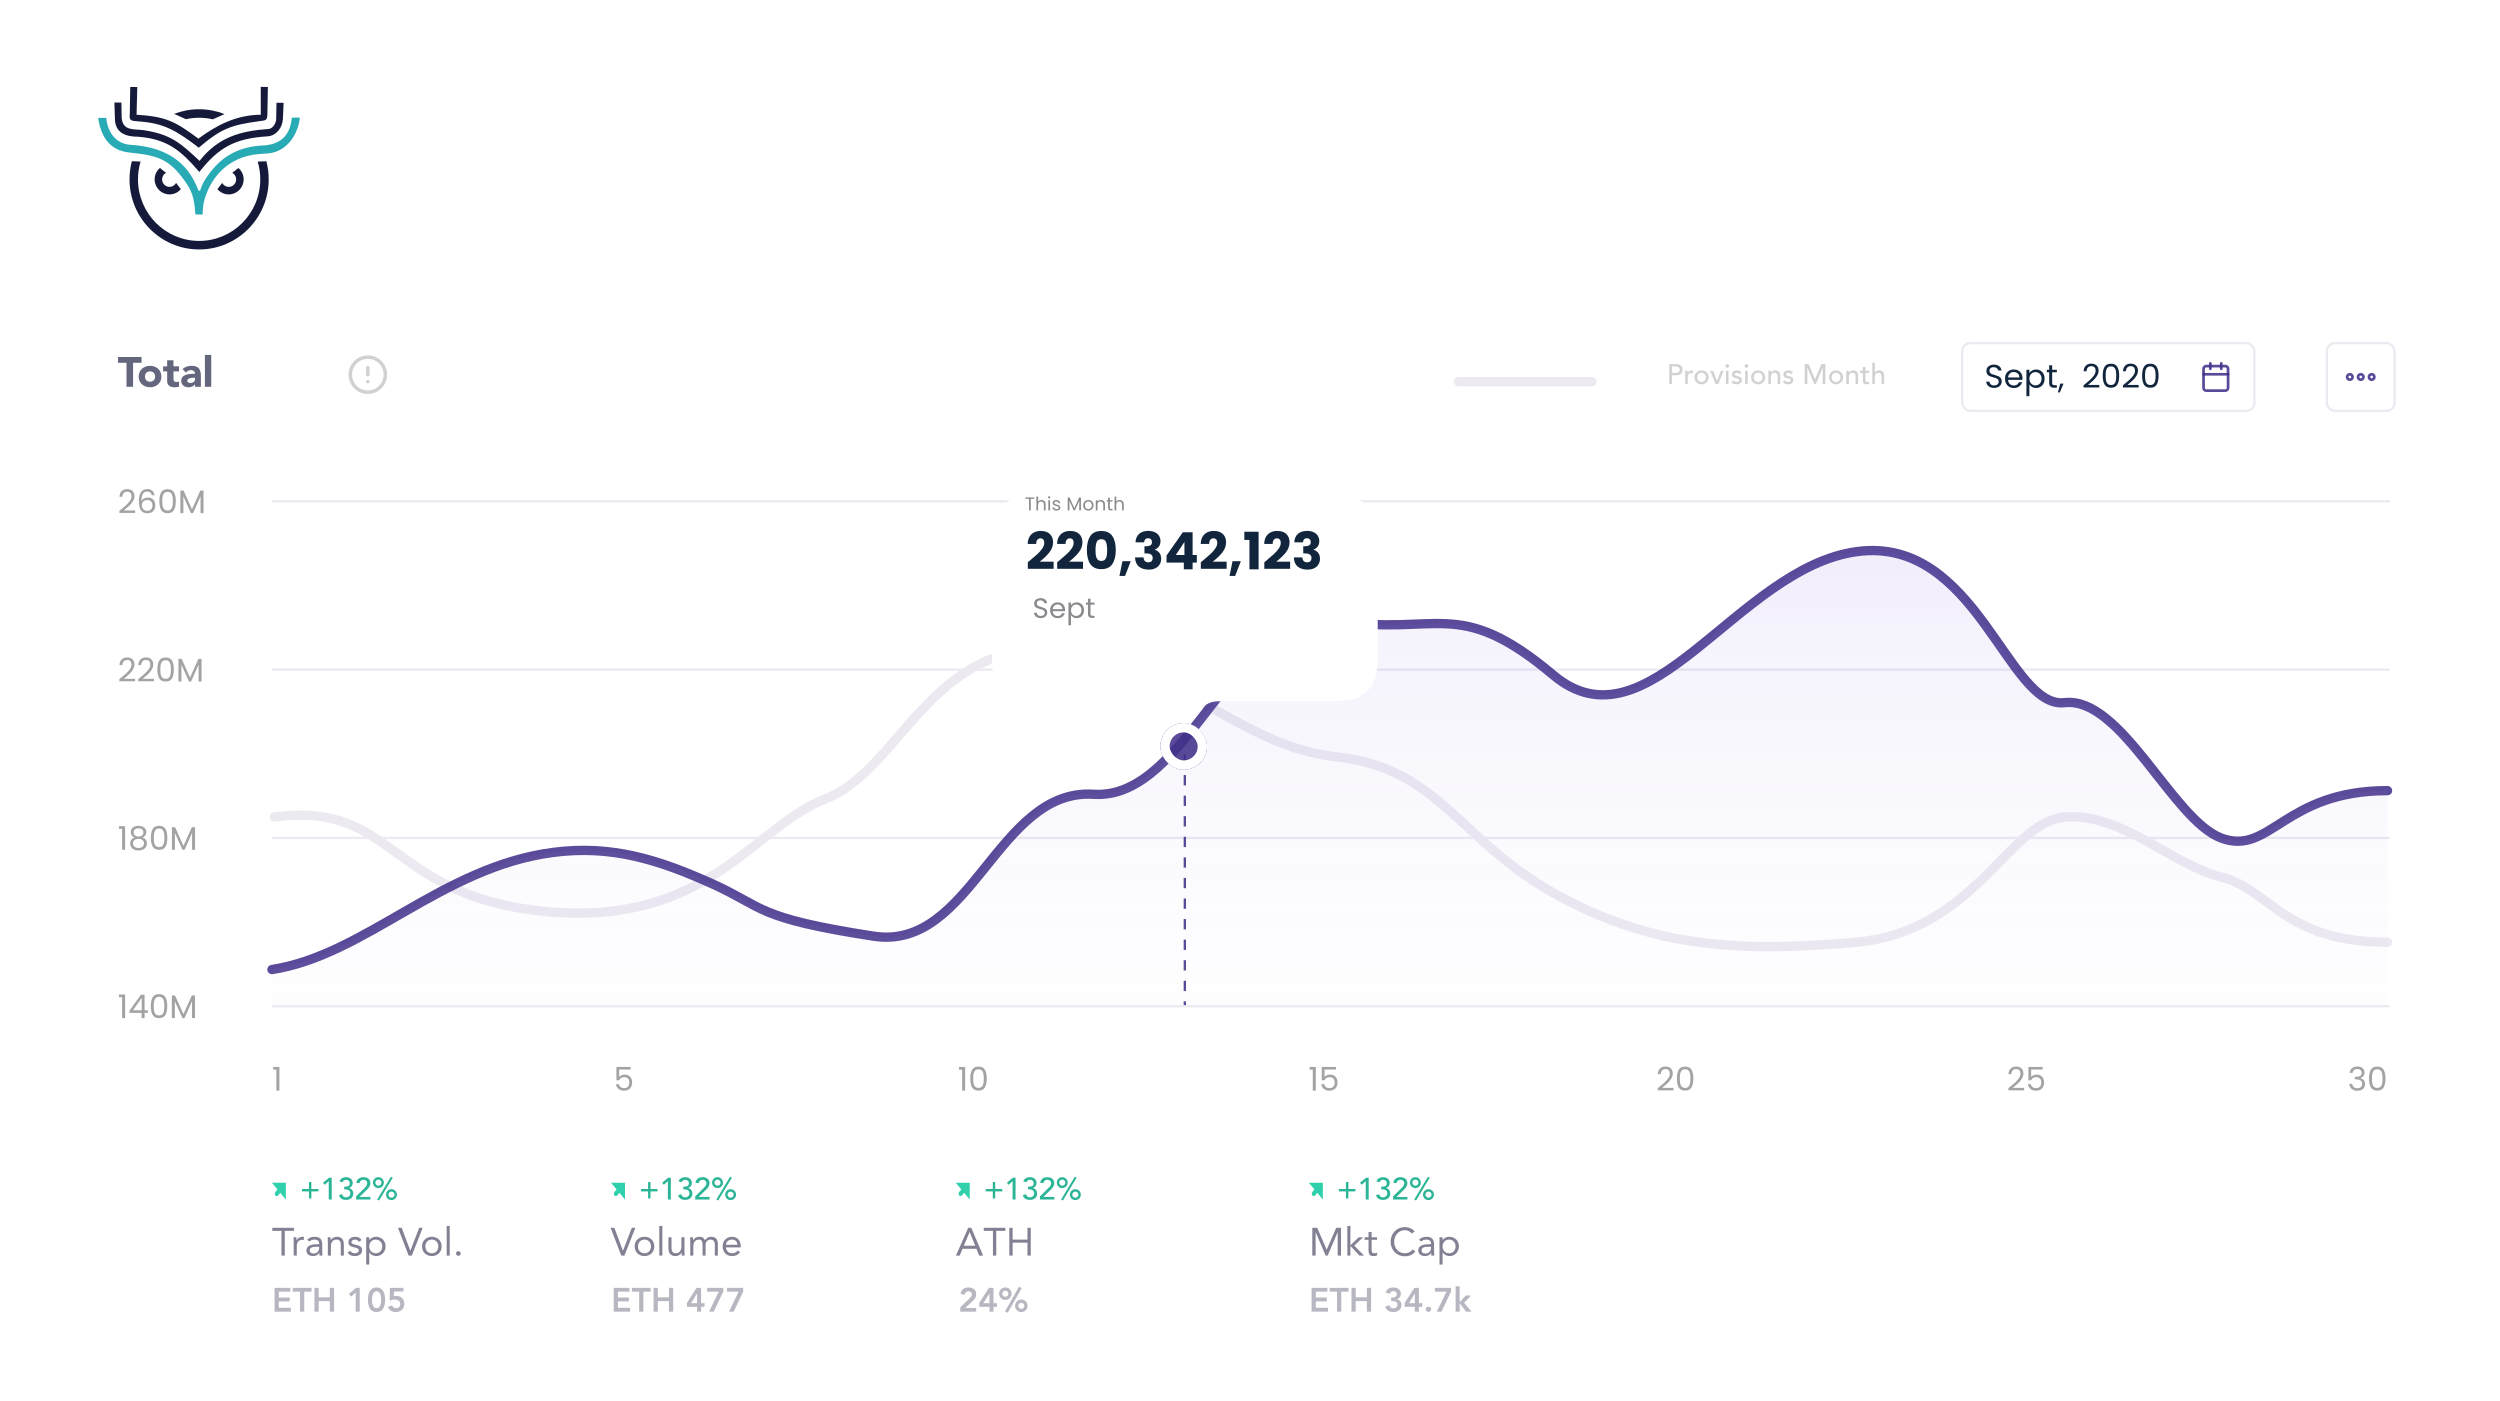 <svg width="892" height="500" viewBox="0 0 892 500" fill="none" xmlns="http://www.w3.org/2000/svg">
<g id="Frame 1343" filter="url(#filter0_d)">
<rect x="5" y="5" width="872" height="480" rx="30" fill="white"/>
<g id="Group 404">
<g id="Group 7">
<g id="Frame 31">
<line id="Line 6" x1="562.977" y1="131.179" x2="515.436" y2="131.179" stroke="#ECE9F1" stroke-width="3.336" stroke-linecap="round" stroke-linejoin="round"/>
<path id="Provisions Month" d="M590.578 132.011H591.539V128.888H593.07C594.882 128.888 595.342 127.797 595.342 126.907C595.342 126.016 594.882 124.925 593.07 124.925H590.578V132.011ZM591.539 125.766H592.8C593.561 125.766 594.321 125.946 594.321 126.907C594.321 127.867 593.561 128.048 592.8 128.048H591.539V125.766ZM596.281 132.011H597.182V129.629C597.182 128.588 597.662 128.108 598.543 128.108C598.683 128.108 598.833 128.138 598.983 128.178L599.023 127.207C598.903 127.167 598.763 127.147 598.623 127.147C598.032 127.147 597.432 127.497 597.202 127.998H597.182V127.267H596.281V132.011ZM600.54 129.639C600.54 128.678 601.14 127.987 602.101 127.987C603.062 127.987 603.663 128.678 603.663 129.639C603.663 130.6 603.062 131.29 602.101 131.29C601.14 131.29 600.54 130.6 600.54 129.639ZM599.579 129.639C599.579 131.02 600.69 132.131 602.101 132.131C603.513 132.131 604.623 131.02 604.623 129.639C604.623 128.258 603.513 127.147 602.101 127.147C600.69 127.147 599.579 128.258 599.579 129.639ZM607.113 132.011H608.104L609.966 127.267H609.005L607.644 130.9L606.222 127.267H605.181L607.113 132.011ZM610.826 132.011H611.727V127.267H610.826V132.011ZM610.616 125.565C610.616 125.926 610.916 126.226 611.277 126.226C611.637 126.226 611.937 125.926 611.937 125.565C611.937 125.205 611.637 124.905 611.277 124.905C610.916 124.905 610.616 125.205 610.616 125.565ZM616.384 127.927C616.043 127.367 615.393 127.147 614.762 127.147C613.871 127.147 612.961 127.617 612.961 128.608C612.961 129.519 613.641 129.769 614.412 129.959C614.802 130.049 615.553 130.149 615.553 130.69C615.553 131.1 615.052 131.29 614.592 131.29C614.072 131.29 613.731 131.02 613.441 130.73L612.76 131.29C613.231 131.931 613.811 132.131 614.592 132.131C615.533 132.131 616.514 131.711 616.514 130.64C616.514 129.749 615.913 129.449 615.132 129.259C614.732 129.169 613.921 129.088 613.921 128.518C613.921 128.178 614.292 127.987 614.712 127.987C615.162 127.987 615.473 128.198 615.683 128.458L616.384 127.927ZM617.678 132.011H618.579V127.267H617.678V132.011ZM617.468 125.565C617.468 125.926 617.768 126.226 618.128 126.226C618.489 126.226 618.789 125.926 618.789 125.565C618.789 125.205 618.489 124.905 618.128 124.905C617.768 124.905 617.468 125.205 617.468 125.565ZM620.743 129.639C620.743 128.678 621.344 127.987 622.304 127.987C623.265 127.987 623.866 128.678 623.866 129.639C623.866 130.6 623.265 131.29 622.304 131.29C621.344 131.29 620.743 130.6 620.743 129.639ZM619.782 129.639C619.782 131.02 620.893 132.131 622.304 132.131C623.716 132.131 624.827 131.02 624.827 129.639C624.827 128.258 623.716 127.147 622.304 127.147C620.893 127.147 619.782 128.258 619.782 129.639ZM625.955 132.011H626.856V129.569C626.856 128.468 627.426 127.987 628.177 127.987C628.747 127.987 629.258 128.318 629.258 129.209V132.011H630.159V128.958C630.159 127.697 629.358 127.147 628.437 127.147C627.707 127.147 627.106 127.497 626.876 127.998H626.856V127.267H625.955V132.011ZM634.739 127.927C634.399 127.367 633.748 127.147 633.118 127.147C632.227 127.147 631.316 127.617 631.316 128.608C631.316 129.519 631.997 129.769 632.768 129.959C633.158 130.049 633.909 130.149 633.909 130.69C633.909 131.1 633.408 131.29 632.948 131.29C632.427 131.29 632.087 131.02 631.797 130.73L631.116 131.29C631.587 131.931 632.167 132.131 632.948 132.131C633.889 132.131 634.869 131.711 634.869 130.64C634.869 129.749 634.269 129.449 633.488 129.259C633.088 129.169 632.277 129.088 632.277 128.518C632.277 128.178 632.647 127.987 633.068 127.987C633.518 127.987 633.829 128.198 634.039 128.458L634.739 127.927ZM638.909 132.011H639.87V126.186H639.89L642.282 132.011H642.923L645.315 126.186H645.335V132.011H646.296V124.925H644.865L642.633 130.289H642.593L640.341 124.925H638.909V132.011ZM648.55 129.639C648.55 128.678 649.151 127.987 650.112 127.987C651.073 127.987 651.673 128.678 651.673 129.639C651.673 130.6 651.073 131.29 650.112 131.29C649.151 131.29 648.55 130.6 648.55 129.639ZM647.59 129.639C647.59 131.02 648.7 132.131 650.112 132.131C651.523 132.131 652.634 131.02 652.634 129.639C652.634 128.258 651.523 127.147 650.112 127.147C648.7 127.147 647.59 128.258 647.59 129.639ZM653.762 132.011H654.663V129.569C654.663 128.468 655.234 127.987 655.984 127.987C656.555 127.987 657.065 128.318 657.065 129.209V132.011H657.966V128.958C657.966 127.697 657.165 127.147 656.245 127.147C655.514 127.147 654.913 127.497 654.683 127.998H654.663V127.267H653.762V132.011ZM661.866 127.267H660.575V125.936H659.674V127.267H658.633V128.048H659.674V130.52C659.674 131.28 659.694 132.131 661.085 132.131C661.266 132.131 661.686 132.091 661.896 131.971V131.15C661.716 131.26 661.466 131.29 661.256 131.29C660.575 131.29 660.575 130.73 660.575 130.199V128.048H661.866V127.267ZM663.038 132.011H663.939V129.569C663.939 128.468 664.509 127.987 665.26 127.987C665.83 127.987 666.341 128.318 666.341 129.209V132.011H667.242V128.958C667.242 127.697 666.441 127.147 665.52 127.147C664.79 127.147 664.189 127.497 663.959 127.998H663.939V124.444H663.038V132.011Z" fill="#D0D1D2"/>
<g id="Frame 30">
<rect x="695.106" y="117.417" width="104.257" height="24.188" rx="2.919" fill="white"/>
<path id="Sept, 2020" d="M706.509 133.418C705.972 133.418 705.49 133.325 705.061 133.138C704.641 132.943 704.31 132.679 704.069 132.344C703.828 132.001 703.703 131.608 703.695 131.164H704.828C704.867 131.546 705.023 131.869 705.295 132.134C705.575 132.391 705.98 132.519 706.509 132.519C707.015 132.519 707.412 132.394 707.7 132.145C707.996 131.888 708.144 131.561 708.144 131.164C708.144 130.853 708.058 130.6 707.887 130.405C707.716 130.211 707.502 130.063 707.245 129.962C706.988 129.861 706.642 129.752 706.206 129.635C705.669 129.495 705.237 129.355 704.91 129.214C704.59 129.074 704.314 128.856 704.081 128.561C703.855 128.257 703.742 127.852 703.742 127.346C703.742 126.902 703.855 126.509 704.081 126.167C704.306 125.824 704.622 125.56 705.026 125.373C705.439 125.186 705.91 125.093 706.439 125.093C707.202 125.093 707.825 125.283 708.308 125.665C708.798 126.046 709.074 126.552 709.137 127.183H707.969C707.93 126.871 707.767 126.599 707.479 126.365C707.19 126.124 706.809 126.003 706.334 126.003C705.89 126.003 705.528 126.12 705.248 126.354C704.968 126.579 704.828 126.899 704.828 127.311C704.828 127.607 704.91 127.848 705.073 128.035C705.244 128.222 705.451 128.366 705.692 128.467C705.941 128.561 706.287 128.67 706.731 128.794C707.268 128.942 707.7 129.09 708.027 129.238C708.354 129.378 708.635 129.6 708.868 129.903C709.102 130.199 709.218 130.604 709.218 131.118C709.218 131.515 709.113 131.888 708.903 132.239C708.693 132.589 708.382 132.873 707.969 133.091C707.556 133.309 707.07 133.418 706.509 133.418ZM716.62 129.892C716.62 130.094 716.609 130.308 716.585 130.534H711.471C711.51 131.164 711.724 131.659 712.113 132.017C712.51 132.367 712.989 132.542 713.549 132.542C714.009 132.542 714.39 132.437 714.694 132.227C715.005 132.009 715.223 131.721 715.348 131.363H716.492C716.321 131.978 715.978 132.48 715.464 132.869C714.951 133.251 714.312 133.441 713.549 133.441C712.942 133.441 712.397 133.305 711.915 133.033C711.44 132.76 711.066 132.375 710.794 131.877C710.521 131.371 710.385 130.787 710.385 130.125C710.385 129.464 710.517 128.884 710.782 128.385C711.047 127.887 711.416 127.506 711.891 127.241C712.374 126.969 712.927 126.832 713.549 126.832C714.157 126.832 714.694 126.965 715.161 127.229C715.628 127.494 715.986 127.86 716.235 128.327C716.492 128.786 716.62 129.308 716.62 129.892ZM715.523 129.67C715.523 129.265 715.433 128.919 715.254 128.631C715.075 128.335 714.83 128.113 714.519 127.965C714.215 127.809 713.876 127.731 713.503 127.731C712.966 127.731 712.506 127.903 712.125 128.245C711.751 128.588 711.537 129.063 711.483 129.67H715.523ZM719.086 128.117C719.296 127.751 719.607 127.447 720.02 127.206C720.44 126.957 720.927 126.832 721.479 126.832C722.048 126.832 722.561 126.969 723.021 127.241C723.488 127.514 723.854 127.899 724.118 128.397C724.383 128.887 724.515 129.46 724.515 130.114C724.515 130.76 724.383 131.336 724.118 131.842C723.854 132.348 723.488 132.741 723.021 133.021C722.561 133.301 722.048 133.441 721.479 133.441C720.934 133.441 720.452 133.321 720.031 133.079C719.619 132.83 719.304 132.523 719.086 132.157V136.372H718.023V126.937H719.086V128.117ZM723.429 130.114C723.429 129.631 723.332 129.211 723.137 128.852C722.943 128.494 722.678 128.222 722.343 128.035C722.017 127.848 721.655 127.755 721.258 127.755C720.868 127.755 720.506 127.852 720.172 128.047C719.845 128.234 719.58 128.51 719.378 128.876C719.183 129.234 719.086 129.65 719.086 130.125C719.086 130.608 719.183 131.032 719.378 131.398C719.58 131.756 719.845 132.032 720.172 132.227C720.506 132.414 720.868 132.507 721.258 132.507C721.655 132.507 722.017 132.414 722.343 132.227C722.678 132.032 722.943 131.756 723.137 131.398C723.332 131.032 723.429 130.604 723.429 130.114ZM727.21 127.813V131.585C727.21 131.896 727.276 132.118 727.409 132.25C727.541 132.375 727.771 132.437 728.098 132.437H728.88V133.336H727.922C727.331 133.336 726.887 133.2 726.591 132.928C726.295 132.655 726.148 132.208 726.148 131.585V127.813H725.318V126.937H726.148V125.326H727.21V126.937H728.88V127.813H727.21ZM731.265 131.865L729.957 135.006H729.245L730.097 131.865H731.265ZM738.405 132.484C739.393 131.69 740.168 131.04 740.728 130.534C741.289 130.02 741.76 129.487 742.141 128.934C742.531 128.374 742.725 127.825 742.725 127.288C742.725 126.782 742.601 126.385 742.351 126.097C742.11 125.801 741.717 125.653 741.172 125.653C740.643 125.653 740.23 125.82 739.934 126.155C739.646 126.482 739.491 126.922 739.467 127.475H738.44C738.471 126.603 738.736 125.929 739.234 125.455C739.732 124.98 740.374 124.742 741.16 124.742C741.962 124.742 742.597 124.964 743.064 125.408C743.539 125.852 743.776 126.463 743.776 127.241C743.776 127.887 743.581 128.518 743.192 129.133C742.811 129.74 742.375 130.277 741.884 130.744C741.394 131.203 740.767 131.741 740.004 132.355H744.021V133.243H738.405V132.484ZM745.25 129.028C745.25 127.689 745.468 126.646 745.904 125.898C746.339 125.143 747.102 124.766 748.192 124.766C749.274 124.766 750.033 125.143 750.469 125.898C750.905 126.646 751.123 127.689 751.123 129.028C751.123 130.39 750.905 131.449 750.469 132.204C750.033 132.959 749.274 133.336 748.192 133.336C747.102 133.336 746.339 132.959 745.904 132.204C745.468 131.449 745.25 130.39 745.25 129.028ZM750.072 129.028C750.072 128.35 750.025 127.778 749.932 127.311C749.846 126.836 749.663 126.455 749.383 126.167C749.111 125.879 748.714 125.735 748.192 125.735C747.663 125.735 747.258 125.879 746.978 126.167C746.705 126.455 746.522 126.836 746.429 127.311C746.343 127.778 746.301 128.35 746.301 129.028C746.301 129.728 746.343 130.316 746.429 130.791C746.522 131.266 746.705 131.647 746.978 131.935C747.258 132.223 747.663 132.367 748.192 132.367C748.714 132.367 749.111 132.223 749.383 131.935C749.663 131.647 749.846 131.266 749.932 130.791C750.025 130.316 750.072 129.728 750.072 129.028ZM752.453 132.484C753.442 131.69 754.217 131.04 754.777 130.534C755.338 130.02 755.809 129.487 756.19 128.934C756.579 128.374 756.774 127.825 756.774 127.288C756.774 126.782 756.649 126.385 756.4 126.097C756.159 125.801 755.766 125.653 755.221 125.653C754.691 125.653 754.279 125.82 753.983 126.155C753.695 126.482 753.539 126.922 753.516 127.475H752.488C752.52 126.603 752.784 125.929 753.282 125.455C753.781 124.98 754.423 124.742 755.209 124.742C756.011 124.742 756.645 124.964 757.112 125.408C757.587 125.852 757.825 126.463 757.825 127.241C757.825 127.887 757.63 128.518 757.241 129.133C756.859 129.74 756.424 130.277 755.933 130.744C755.443 131.203 754.816 131.741 754.053 132.355H758.07V133.243H752.453V132.484ZM759.298 129.028C759.298 127.689 759.516 126.646 759.952 125.898C760.388 125.143 761.151 124.766 762.241 124.766C763.323 124.766 764.082 125.143 764.518 125.898C764.954 126.646 765.172 127.689 765.172 129.028C765.172 130.39 764.954 131.449 764.518 132.204C764.082 132.959 763.323 133.336 762.241 133.336C761.151 133.336 760.388 132.959 759.952 132.204C759.516 131.449 759.298 130.39 759.298 129.028ZM764.121 129.028C764.121 128.35 764.074 127.778 763.981 127.311C763.895 126.836 763.712 126.455 763.432 126.167C763.159 125.879 762.762 125.735 762.241 125.735C761.711 125.735 761.307 125.879 761.026 126.167C760.754 126.455 760.571 126.836 760.478 127.311C760.392 127.778 760.349 128.35 760.349 129.028C760.349 129.728 760.392 130.316 760.478 130.791C760.571 131.266 760.754 131.647 761.026 131.935C761.307 132.223 761.711 132.367 762.241 132.367C762.762 132.367 763.159 132.223 763.432 131.935C763.712 131.647 763.895 131.266 763.981 130.791C764.074 130.316 764.121 129.728 764.121 129.028Z" fill="#11263C"/>
<g id="feather-icon / calendar">
<path id="Rectangle-path" fill-rule="evenodd" clip-rule="evenodd" d="M781.223 126.592C781.223 126.054 781.658 125.619 782.196 125.619H789.007C789.544 125.619 789.98 126.054 789.98 126.592V133.403C789.98 133.941 789.544 134.376 789.007 134.376H782.196C781.658 134.376 781.223 133.941 781.223 133.403V126.592Z" stroke="#422F8A" stroke-opacity="0.87" stroke-width="0.973" stroke-linecap="round" stroke-linejoin="round"/>
<path id="Shape" d="M787.547 124.646V126.592" stroke="#422F8A" stroke-opacity="0.87" stroke-width="0.973" stroke-linecap="round" stroke-linejoin="round"/>
<path id="Shape_2" d="M783.655 124.646V126.592" stroke="#422F8A" stroke-opacity="0.87" stroke-width="0.973" stroke-linecap="round" stroke-linejoin="round"/>
<path id="Shape_3" d="M781.223 128.538H789.98" stroke="#422F8A" stroke-opacity="0.87" stroke-width="0.973" stroke-linecap="round" stroke-linejoin="round"/>
</g>
<rect x="695.106" y="117.417" width="104.257" height="24.188" rx="2.919" stroke="#ECE9F1" stroke-width="0.834"/>
</g>
<g id="Frame 31_2">
<rect x="825.219" y="117.417" width="24.188" height="24.188" rx="2.919" fill="white"/>
<g id="feather-icon / more-horizontal">
<path id="Oval" fill-rule="evenodd" clip-rule="evenodd" d="M837.313 130.484C837.85 130.484 838.286 130.048 838.286 129.511C838.286 128.973 837.85 128.538 837.313 128.538C836.776 128.538 836.34 128.973 836.34 129.511C836.34 130.048 836.776 130.484 837.313 130.484Z" stroke="#422F8A" stroke-opacity="0.87" stroke-width="0.973" stroke-linecap="round" stroke-linejoin="round"/>
<path id="Oval_2" fill-rule="evenodd" clip-rule="evenodd" d="M841.205 130.484C841.743 130.484 842.178 130.048 842.178 129.511C842.178 128.973 841.743 128.538 841.205 128.538C840.668 128.538 840.232 128.973 840.232 129.511C840.232 130.048 840.668 130.484 841.205 130.484Z" stroke="#422F8A" stroke-opacity="0.87" stroke-width="0.973" stroke-linecap="round" stroke-linejoin="round"/>
<path id="Oval_3" fill-rule="evenodd" clip-rule="evenodd" d="M833.421 130.484C833.958 130.484 834.394 130.048 834.394 129.511C834.394 128.973 833.958 128.538 833.421 128.538C832.883 128.538 832.448 128.973 832.448 129.511C832.448 130.048 832.883 130.484 833.421 130.484Z" stroke="#422F8A" stroke-opacity="0.87" stroke-width="0.973" stroke-linecap="round" stroke-linejoin="round"/>
</g>
<rect x="825.219" y="117.417" width="24.188" height="24.188" rx="2.919" stroke="#ECE9F1" stroke-width="0.834"/>
</g>
</g>
<g id="Frame 27" clip-path="url(#clip0)">
<path id="Total visits" d="M40.138 133H42.48V124.443H45.512V122.371H37.105V124.443H40.138V133ZM44.475 129.352C44.475 131.679 46.276 133.18 48.528 133.18C50.78 133.18 52.582 131.679 52.582 129.352C52.582 127.025 50.78 125.524 48.528 125.524C46.276 125.524 44.475 127.025 44.475 129.352ZM46.727 129.352C46.727 128.256 47.402 127.505 48.528 127.505C49.654 127.505 50.33 128.256 50.33 129.352C50.33 130.448 49.654 131.198 48.528 131.198C47.402 131.198 46.727 130.448 46.727 129.352ZM58.878 125.704H56.896V123.542H54.644V125.704H53.203V127.505H54.644V130.973C54.644 132.565 55.8 133.18 57.301 133.18C57.827 133.18 58.382 133.135 58.878 132.955V131.078C58.682 131.258 58.202 131.289 57.962 131.289C56.986 131.289 56.896 130.718 56.896 129.937V127.505H58.878V125.704ZM64.601 133H66.673V129.292C66.673 126.86 65.967 125.524 63.34 125.524C62.154 125.524 60.953 125.914 60.127 126.695L61.328 127.926C61.809 127.385 62.424 127.055 63.16 127.055C63.94 127.055 64.601 127.565 64.601 128.361C62.724 128.361 59.662 128.406 59.662 130.928C59.662 132.399 60.893 133.18 62.259 133.18C63.175 133.18 64.076 132.865 64.571 132.084H64.601V133ZM64.601 129.802V130.283C64.601 131.183 63.775 131.649 62.889 131.649C62.394 131.649 61.824 131.394 61.824 130.853C61.824 129.862 63.355 129.802 64.046 129.802H64.601ZM68.116 133H70.368V121.65H68.116V133ZM40.048 156H42.435L45.317 148.704H43.05L41.339 153.658H41.309L39.462 148.704H37.03L40.048 156ZM46.168 156H48.42V148.704H46.168V156ZM45.988 146.407C45.988 147.127 46.573 147.713 47.294 147.713C48.014 147.713 48.6 147.127 48.6 146.407C48.6 145.686 48.014 145.101 47.294 145.101C46.573 145.101 45.988 145.686 45.988 146.407ZM55.548 149.484C54.872 148.764 53.806 148.524 52.845 148.524C51.314 148.524 49.782 149.274 49.782 150.986C49.782 153.763 53.581 152.772 53.581 153.943C53.581 154.334 53.07 154.469 52.56 154.469C51.884 154.469 51.389 154.183 50.969 153.673L49.602 155.189C50.323 155.925 51.449 156.18 52.47 156.18C54.031 156.18 55.833 155.64 55.833 153.778C55.833 151.001 52.035 151.916 52.035 150.836C52.035 150.4 52.485 150.235 52.86 150.235C53.401 150.235 53.836 150.445 54.166 150.851L55.548 149.484ZM57.017 156H59.269V148.704H57.017V156ZM56.837 146.407C56.837 147.127 57.422 147.713 58.143 147.713C58.864 147.713 59.449 147.127 59.449 146.407C59.449 145.686 58.864 145.101 58.143 145.101C57.422 145.101 56.837 145.686 56.837 146.407ZM65.856 148.704H63.875V146.542H61.623V148.704H60.181V150.505H61.623V153.973C61.623 155.565 62.779 156.18 64.28 156.18C64.805 156.18 65.361 156.135 65.856 155.955V154.078C65.661 154.258 65.181 154.289 64.941 154.289C63.965 154.289 63.875 153.718 63.875 152.937V150.505H65.856V148.704ZM72.51 149.484C71.835 148.764 70.769 148.524 69.808 148.524C68.277 148.524 66.746 149.274 66.746 150.986C66.746 153.763 70.544 152.772 70.544 153.943C70.544 154.334 70.033 154.469 69.523 154.469C68.847 154.469 68.352 154.183 67.931 153.673L66.565 155.189C67.286 155.925 68.412 156.18 69.433 156.18C70.994 156.18 72.796 155.64 72.796 153.778C72.796 151.001 68.998 151.916 68.998 150.836C68.998 150.4 69.448 150.235 69.823 150.235C70.364 150.235 70.799 150.445 71.129 150.851L72.51 149.484Z" fill="#63667C"/>
<g id="feather-icon / alert-circle">
<path id="Oval_4" fill-rule="evenodd" clip-rule="evenodd" d="M126.244 134.932C129.699 134.932 132.499 132.132 132.499 128.677C132.499 125.222 129.699 122.421 126.244 122.421C122.789 122.421 119.989 125.222 119.989 128.677C119.989 132.132 122.789 134.932 126.244 134.932Z" stroke="#D0D1D2" stroke-width="1.251" stroke-linecap="round" stroke-linejoin="round"/>
<path id="Shape_4" d="M126.244 126.175V128.677" stroke="#D0D1D2" stroke-width="1.251" stroke-linecap="round" stroke-linejoin="round"/>
<circle id="Ellipse" cx="126.244" cy="131.179" r="0.626" fill="#D0D1D2"/>
</g>
</g>
<g id="Group 5">
<path id="Shape_5" d="M92.882 286.506C136.298 280.685 133.403 315.265 190.567 320.31C247.731 325.355 263.651 290.04 289.7 279.95C315.75 269.86 327.327 223.881 370.743 226.985C414.159 230.09 435.867 261.198 472.046 265.079C508.226 268.959 515.462 294.697 549.471 313.713C583.48 332.729 614.595 335.057 657.287 331.176C699.979 327.296 711.557 288.058 731.818 286.506C752.078 284.954 770.168 303.665 787.535 307.934C804.901 312.202 809.966 331.176 846.87 331.176" stroke="#ECE9F1" stroke-width="3.336" stroke-linecap="round" stroke-linejoin="round"/>
<g id="Group 1">
<path id="260M" d="M37.596 177.262C38.584 176.468 39.359 175.818 39.919 175.312C40.48 174.799 40.951 174.265 41.332 173.713C41.721 173.152 41.916 172.603 41.916 172.066C41.916 171.56 41.791 171.163 41.542 170.875C41.301 170.579 40.908 170.431 40.363 170.431C39.834 170.431 39.421 170.599 39.125 170.934C38.837 171.261 38.681 171.7 38.658 172.253H37.63C37.662 171.381 37.926 170.708 38.425 170.233C38.923 169.758 39.565 169.521 40.351 169.521C41.153 169.521 41.788 169.743 42.255 170.186C42.729 170.63 42.967 171.241 42.967 172.02C42.967 172.666 42.772 173.296 42.383 173.911C42.002 174.518 41.566 175.055 41.075 175.523C40.585 175.982 39.958 176.519 39.195 177.134H43.212V178.021H37.596V177.262ZM49.146 171.681C48.975 170.817 48.442 170.385 47.546 170.385C46.854 170.385 46.336 170.653 45.993 171.19C45.651 171.72 45.483 172.596 45.491 173.818C45.67 173.413 45.966 173.098 46.379 172.872C46.799 172.638 47.266 172.522 47.78 172.522C48.582 172.522 49.22 172.771 49.695 173.269C50.178 173.767 50.419 174.456 50.419 175.336C50.419 175.865 50.314 176.34 50.104 176.76C49.901 177.181 49.59 177.515 49.169 177.765C48.757 178.014 48.255 178.138 47.663 178.138C46.861 178.138 46.235 177.959 45.783 177.601C45.332 177.243 45.017 176.749 44.837 176.118C44.658 175.488 44.569 174.709 44.569 173.783C44.569 170.926 45.565 169.497 47.558 169.497C48.321 169.497 48.92 169.704 49.356 170.116C49.792 170.529 50.049 171.05 50.127 171.681H49.146ZM47.558 173.421C47.223 173.421 46.908 173.491 46.612 173.631C46.316 173.763 46.075 173.97 45.888 174.25C45.709 174.522 45.62 174.857 45.62 175.254C45.62 175.846 45.791 176.328 46.133 176.702C46.476 177.068 46.967 177.251 47.605 177.251C48.15 177.251 48.582 177.083 48.901 176.749C49.228 176.406 49.391 175.947 49.391 175.371C49.391 174.764 49.236 174.289 48.924 173.946C48.613 173.596 48.157 173.421 47.558 173.421ZM51.852 173.806C51.852 172.467 52.07 171.424 52.506 170.677C52.942 169.922 53.705 169.544 54.795 169.544C55.877 169.544 56.636 169.922 57.072 170.677C57.508 171.424 57.726 172.467 57.726 173.806C57.726 175.168 57.508 176.227 57.072 176.982C56.636 177.737 55.877 178.115 54.795 178.115C53.705 178.115 52.942 177.737 52.506 176.982C52.07 176.227 51.852 175.168 51.852 173.806ZM56.675 173.806C56.675 173.129 56.628 172.557 56.535 172.09C56.449 171.615 56.266 171.233 55.986 170.945C55.714 170.657 55.317 170.513 54.795 170.513C54.266 170.513 53.861 170.657 53.581 170.945C53.308 171.233 53.125 171.615 53.032 172.09C52.946 172.557 52.903 173.129 52.903 173.806C52.903 174.507 52.946 175.094 53.032 175.569C53.125 176.044 53.308 176.426 53.581 176.714C53.861 177.002 54.266 177.146 54.795 177.146C55.317 177.146 55.714 177.002 55.986 176.714C56.266 176.426 56.449 176.044 56.535 175.569C56.628 175.094 56.675 174.507 56.675 173.806ZM67.615 170.034V178.115H66.553V172.09L63.867 178.115H63.12L60.422 172.078V178.115H59.36V170.034H60.504L63.493 176.714L66.483 170.034H67.615Z" fill="#A2A3A5"/>
<path id="220M" d="M37.596 237.315C38.584 236.521 39.359 235.871 39.919 235.365C40.48 234.851 40.951 234.318 41.332 233.765C41.721 233.204 41.916 232.656 41.916 232.118C41.916 231.612 41.791 231.215 41.542 230.927C41.301 230.632 40.908 230.484 40.363 230.484C39.834 230.484 39.421 230.651 39.125 230.986C38.837 231.313 38.681 231.753 38.658 232.305H37.63C37.662 231.433 37.926 230.76 38.425 230.285C38.923 229.81 39.565 229.573 40.351 229.573C41.153 229.573 41.788 229.795 42.255 230.238C42.729 230.682 42.967 231.293 42.967 232.072C42.967 232.718 42.772 233.348 42.383 233.963C42.002 234.571 41.566 235.108 41.075 235.575C40.585 236.034 39.958 236.571 39.195 237.186H43.212V238.074H37.596V237.315ZM44.312 237.315C45.301 236.521 46.075 235.871 46.636 235.365C47.196 234.851 47.667 234.318 48.048 233.765C48.438 233.204 48.632 232.656 48.632 232.118C48.632 231.612 48.508 231.215 48.259 230.927C48.017 230.632 47.624 230.484 47.079 230.484C46.55 230.484 46.137 230.651 45.842 230.986C45.554 231.313 45.398 231.753 45.375 232.305H44.347C44.378 231.433 44.643 230.76 45.141 230.285C45.639 229.81 46.281 229.573 47.068 229.573C47.87 229.573 48.504 229.795 48.971 230.238C49.446 230.682 49.683 231.293 49.683 232.072C49.683 232.718 49.489 233.348 49.099 233.963C48.718 234.571 48.282 235.108 47.792 235.575C47.301 236.034 46.675 236.571 45.912 237.186H49.928V238.074H44.312V237.315ZM51.157 233.858C51.157 232.519 51.375 231.476 51.811 230.729C52.247 229.974 53.01 229.596 54.099 229.596C55.181 229.596 55.94 229.974 56.376 230.729C56.812 231.476 57.03 232.519 57.03 233.858C57.03 235.221 56.812 236.279 56.376 237.034C55.94 237.789 55.181 238.167 54.099 238.167C53.01 238.167 52.247 237.789 51.811 237.034C51.375 236.279 51.157 235.221 51.157 233.858ZM55.979 233.858C55.979 233.181 55.933 232.609 55.839 232.142C55.754 231.667 55.571 231.285 55.29 230.997C55.018 230.709 54.621 230.565 54.099 230.565C53.57 230.565 53.165 230.709 52.885 230.997C52.613 231.285 52.43 231.667 52.336 232.142C52.251 232.609 52.208 233.181 52.208 233.858C52.208 234.559 52.251 235.147 52.336 235.621C52.43 236.096 52.613 236.478 52.885 236.766C53.165 237.054 53.57 237.198 54.099 237.198C54.621 237.198 55.018 237.054 55.29 236.766C55.571 236.478 55.754 236.096 55.839 235.621C55.933 235.147 55.979 234.559 55.979 233.858ZM66.92 230.087V238.167H65.857V232.142L63.172 238.167H62.424L59.727 232.13V238.167H58.664V230.087H59.809L62.798 236.766L65.787 230.087H66.92Z" fill="#A2A3A5"/>
<path id="180M" d="M37.444 290.746V289.777H39.639V298.219H38.565V290.746H37.444ZM43.005 293.828C42.57 293.657 42.235 293.408 42.001 293.081C41.768 292.754 41.651 292.357 41.651 291.89C41.651 291.47 41.756 291.092 41.966 290.757C42.176 290.415 42.488 290.146 42.9 289.952C43.321 289.749 43.827 289.648 44.418 289.648C45.01 289.648 45.512 289.749 45.925 289.952C46.345 290.146 46.66 290.415 46.871 290.757C47.089 291.092 47.197 291.47 47.197 291.89C47.197 292.342 47.077 292.739 46.836 293.081C46.594 293.416 46.263 293.665 45.843 293.828C46.326 293.976 46.707 294.237 46.987 294.611C47.275 294.977 47.419 295.42 47.419 295.942C47.419 296.448 47.295 296.892 47.046 297.273C46.797 297.647 46.442 297.939 45.983 298.149C45.532 298.351 45.01 298.452 44.418 298.452C43.827 298.452 43.305 298.351 42.854 298.149C42.41 297.939 42.064 297.647 41.815 297.273C41.565 296.892 41.441 296.448 41.441 295.942C41.441 295.42 41.581 294.973 41.861 294.599C42.141 294.225 42.523 293.969 43.005 293.828ZM46.17 292.019C46.17 291.544 46.014 291.178 45.703 290.921C45.392 290.664 44.963 290.536 44.418 290.536C43.881 290.536 43.457 290.664 43.146 290.921C42.834 291.178 42.679 291.548 42.679 292.03C42.679 292.466 42.838 292.816 43.157 293.081C43.484 293.346 43.905 293.478 44.418 293.478C44.94 293.478 45.36 293.346 45.679 293.081C46.007 292.809 46.17 292.454 46.17 292.019ZM44.418 294.296C43.842 294.296 43.371 294.432 43.005 294.704C42.64 294.969 42.457 295.37 42.457 295.907C42.457 296.405 42.632 296.806 42.982 297.11C43.34 297.413 43.819 297.565 44.418 297.565C45.018 297.565 45.493 297.413 45.843 297.11C46.193 296.806 46.368 296.405 46.368 295.907C46.368 295.385 46.189 294.988 45.831 294.716C45.473 294.436 45.002 294.296 44.418 294.296ZM48.831 293.91C48.831 292.571 49.049 291.528 49.484 290.781C49.92 290.026 50.683 289.648 51.773 289.648C52.855 289.648 53.614 290.026 54.05 290.781C54.486 291.528 54.704 292.571 54.704 293.91C54.704 295.272 54.486 296.331 54.05 297.086C53.614 297.841 52.855 298.219 51.773 298.219C50.683 298.219 49.92 297.841 49.484 297.086C49.049 296.331 48.831 295.272 48.831 293.91ZM53.653 293.91C53.653 293.233 53.606 292.661 53.513 292.194C53.427 291.719 53.244 291.337 52.964 291.049C52.692 290.761 52.295 290.617 51.773 290.617C51.244 290.617 50.839 290.761 50.559 291.049C50.286 291.337 50.103 291.719 50.01 292.194C49.924 292.661 49.882 293.233 49.882 293.91C49.882 294.611 49.924 295.199 50.01 295.673C50.103 296.148 50.286 296.53 50.559 296.818C50.839 297.106 51.244 297.25 51.773 297.25C52.295 297.25 52.692 297.106 52.964 296.818C53.244 296.53 53.427 296.148 53.513 295.673C53.606 295.199 53.653 294.611 53.653 293.91ZM64.594 290.139V298.219H63.531V292.194L60.845 298.219H60.098L57.401 292.182V298.219H56.338V290.139H57.482L60.472 296.818L63.461 290.139H64.594Z" fill="#A2A3A5"/>
<path id="140M" d="M37.444 350.798V349.829H39.639V358.271H38.565V350.798H37.444ZM41.207 356.391V355.585L45.306 349.911H46.579V355.469H47.746V356.391H46.579V358.271H45.528V356.391H41.207ZM45.574 351.02L42.433 355.469H45.574V351.02ZM48.808 353.962C48.808 352.623 49.026 351.58 49.462 350.833C49.898 350.078 50.66 349.7 51.75 349.7C52.832 349.7 53.591 350.078 54.027 350.833C54.463 351.58 54.681 352.623 54.681 353.962C54.681 355.325 54.463 356.383 54.027 357.138C53.591 357.894 52.832 358.271 51.75 358.271C50.66 358.271 49.898 357.894 49.462 357.138C49.026 356.383 48.808 355.325 48.808 353.962ZM53.63 353.962C53.63 353.285 53.584 352.713 53.49 352.246C53.405 351.771 53.222 351.39 52.941 351.102C52.669 350.814 52.272 350.67 51.75 350.67C51.221 350.67 50.816 350.814 50.536 351.102C50.264 351.39 50.081 351.771 49.987 352.246C49.901 352.713 49.859 353.285 49.859 353.962C49.859 354.663 49.901 355.251 49.987 355.726C50.081 356.2 50.264 356.582 50.536 356.87C50.816 357.158 51.221 357.302 51.75 357.302C52.272 357.302 52.669 357.158 52.941 356.87C53.222 356.582 53.405 356.2 53.49 355.726C53.584 355.251 53.63 354.663 53.63 353.962ZM64.571 350.191V358.271H63.508V352.246L60.822 358.271H60.075L57.378 352.234V358.271H56.315V350.191H57.459L60.449 356.87L63.438 350.191H64.571Z" fill="#A2A3A5"/>
</g>
<g id="Group 2">
<line id="Line 1" x1="92.048" y1="173.872" x2="847.704" y2="173.872" stroke="#ECE9F1" stroke-width="0.834"/>
<line id="Line 2" x1="92.048" y1="233.925" x2="847.704" y2="233.925" stroke="#ECE9F1" stroke-width="0.834"/>
<line id="Line 3" x1="92.048" y1="293.977" x2="847.704" y2="293.977" stroke="#ECE9F1" stroke-width="0.834"/>
<line id="Line 4" x1="92.048" y1="354.029" x2="847.704" y2="354.029" stroke="#ECE9F1" stroke-width="0.834"/>
</g>
<g id="Group 3">
<path id="Shape_6" d="M92.048 340.929C125.248 335.787 152.549 304.431 192.163 299.161C213.276 296.352 230.191 301.819 249.062 310.314C267.934 318.809 264.24 322.478 306.682 329.027C341.707 334.432 350.869 276.162 385.19 278.4C419.51 280.639 435.384 210.581 471.62 216.429C507.855 222.277 515.095 207.157 549.156 235.813C583.217 264.469 614.686 197.674 657.444 191.825C700.202 185.977 711.338 248.049 731.63 245.71C751.922 243.37 770.192 287.601 787.585 294.034C804.978 300.467 809.91 277.098 846.87 277.098" stroke="#422F8A" stroke-opacity="0.87" stroke-width="3.336" stroke-linecap="round" stroke-linejoin="round"/>
<path id="Shape_7" d="M192.163 299.161C152.549 304.431 125.248 335.787 92.048 340.929V353.612H846.87V277.098C809.91 277.098 804.978 300.467 787.585 294.034C770.192 287.601 751.922 243.37 731.63 245.71C711.338 248.049 700.202 185.977 657.444 191.825C614.686 197.674 583.217 264.469 549.156 235.813C515.095 207.157 507.855 222.277 471.62 216.429C435.384 210.581 419.51 280.639 385.19 278.4C350.869 276.162 341.707 334.432 306.682 329.027C264.24 322.478 267.934 318.809 249.062 310.314C230.191 301.819 213.276 296.352 192.163 299.161Z" fill="url(#paint0_linear)"/>
</g>
<g id="Group 4">
<path id="1" d="M92.492 376.654V375.685H94.687V384.127H93.613V376.654H92.492Z" fill="#A2A3A5"/>
<path id="5" d="M220.014 376.607H215.916V379.269C216.095 379.02 216.36 378.818 216.71 378.662C217.06 378.499 217.438 378.417 217.842 378.417C218.489 378.417 219.014 378.553 219.419 378.826C219.824 379.09 220.112 379.437 220.283 379.865C220.462 380.285 220.552 380.733 220.552 381.208C220.552 381.768 220.446 382.27 220.236 382.714C220.026 383.158 219.703 383.508 219.267 383.765C218.839 384.022 218.306 384.15 217.667 384.15C216.85 384.15 216.188 383.94 215.682 383.52C215.176 383.099 214.869 382.539 214.76 381.838H215.799C215.9 382.282 216.114 382.628 216.441 382.877C216.768 383.127 217.181 383.251 217.679 383.251C218.294 383.251 218.757 383.068 219.069 382.702C219.38 382.329 219.536 381.838 219.536 381.231C219.536 380.624 219.38 380.157 219.069 379.83C218.757 379.495 218.298 379.328 217.691 379.328C217.278 379.328 216.916 379.429 216.605 379.631C216.301 379.826 216.079 380.095 215.939 380.437H214.935V375.673H220.014V376.607Z" fill="#A2A3A5"/>
<path id="10" d="M337.173 376.654V375.685H339.368V384.127H338.294V376.654H337.173ZM341.193 379.818C341.193 378.479 341.411 377.436 341.847 376.689C342.283 375.934 343.046 375.556 344.136 375.556C345.218 375.556 345.977 375.934 346.413 376.689C346.849 377.436 347.066 378.479 347.066 379.818C347.066 381.18 346.849 382.239 346.413 382.994C345.977 383.749 345.218 384.127 344.136 384.127C343.046 384.127 342.283 383.749 341.847 382.994C341.411 382.239 341.193 381.18 341.193 379.818ZM346.016 379.818C346.016 379.141 345.969 378.569 345.875 378.102C345.79 377.627 345.607 377.245 345.327 376.957C345.054 376.669 344.657 376.525 344.136 376.525C343.606 376.525 343.201 376.669 342.921 376.957C342.649 377.245 342.466 377.627 342.372 378.102C342.287 378.569 342.244 379.141 342.244 379.818C342.244 380.519 342.287 381.106 342.372 381.581C342.466 382.056 342.649 382.438 342.921 382.726C343.201 383.014 343.606 383.158 344.136 383.158C344.657 383.158 345.054 383.014 345.327 382.726C345.607 382.438 345.79 382.056 345.875 381.581C345.969 381.106 346.016 380.519 346.016 379.818Z" fill="#A2A3A5"/>
<path id="15" d="M462.281 376.654V375.685H464.476V384.127H463.402V376.654H462.281ZM471.685 376.607H467.586V379.269C467.765 379.02 468.03 378.818 468.38 378.662C468.73 378.499 469.108 378.417 469.513 378.417C470.159 378.417 470.684 378.553 471.089 378.826C471.494 379.09 471.782 379.437 471.953 379.865C472.132 380.285 472.222 380.733 472.222 381.208C472.222 381.768 472.117 382.27 471.906 382.714C471.696 383.158 471.373 383.508 470.937 383.765C470.509 384.022 469.976 384.15 469.337 384.15C468.52 384.15 467.858 383.94 467.352 383.52C466.846 383.099 466.539 382.539 466.43 381.838H467.469C467.57 382.282 467.784 382.628 468.111 382.877C468.438 383.127 468.851 383.251 469.349 383.251C469.964 383.251 470.427 383.068 470.739 382.702C471.05 382.329 471.206 381.838 471.206 381.231C471.206 380.624 471.05 380.157 470.739 379.83C470.427 379.495 469.968 379.328 469.361 379.328C468.948 379.328 468.586 379.429 468.275 379.631C467.971 379.826 467.749 380.095 467.609 380.437H466.605V375.673H471.685V376.607Z" fill="#A2A3A5"/>
<path id="20" d="M586.47 383.274C587.459 382.48 588.234 381.83 588.794 381.324C589.355 380.811 589.826 380.277 590.207 379.725C590.596 379.164 590.791 378.615 590.791 378.078C590.791 377.572 590.666 377.175 590.417 376.887C590.176 376.591 589.783 376.444 589.238 376.444C588.709 376.444 588.296 376.611 588 376.946C587.712 377.273 587.556 377.712 587.533 378.265H586.505C586.537 377.393 586.801 376.72 587.3 376.245C587.798 375.77 588.44 375.533 589.226 375.533C590.028 375.533 590.662 375.755 591.13 376.198C591.604 376.642 591.842 377.253 591.842 378.032C591.842 378.678 591.647 379.308 591.258 379.923C590.877 380.53 590.441 381.068 589.95 381.535C589.46 381.994 588.833 382.531 588.07 383.146H592.087V384.033H586.47V383.274ZM593.315 379.818C593.315 378.479 593.533 377.436 593.969 376.689C594.405 375.934 595.168 375.556 596.258 375.556C597.34 375.556 598.099 375.934 598.535 376.689C598.971 377.436 599.189 378.479 599.189 379.818C599.189 381.18 598.971 382.239 598.535 382.994C598.099 383.749 597.34 384.127 596.258 384.127C595.168 384.127 594.405 383.749 593.969 382.994C593.533 382.239 593.315 381.18 593.315 379.818ZM598.138 379.818C598.138 379.141 598.091 378.569 597.998 378.102C597.912 377.627 597.729 377.245 597.449 376.957C597.176 376.669 596.779 376.525 596.258 376.525C595.729 376.525 595.324 376.669 595.044 376.957C594.771 377.245 594.588 377.627 594.495 378.102C594.409 378.569 594.366 379.141 594.366 379.818C594.366 380.519 594.409 381.106 594.495 381.581C594.588 382.056 594.771 382.438 595.044 382.726C595.324 383.014 595.729 383.158 596.258 383.158C596.779 383.158 597.176 383.014 597.449 382.726C597.729 382.438 597.912 382.056 597.998 381.581C598.091 381.106 598.138 380.519 598.138 379.818Z" fill="#A2A3A5"/>
<path id="25" d="M711.579 383.274C712.568 382.48 713.342 381.83 713.903 381.324C714.463 380.811 714.934 380.277 715.316 379.725C715.705 379.164 715.9 378.615 715.9 378.078C715.9 377.572 715.775 377.175 715.526 376.887C715.285 376.591 714.892 376.444 714.347 376.444C713.817 376.444 713.405 376.611 713.109 376.946C712.821 377.273 712.665 377.712 712.642 378.265H711.614C711.645 377.393 711.91 376.72 712.408 376.245C712.906 375.77 713.549 375.533 714.335 375.533C715.137 375.533 715.771 375.755 716.238 376.198C716.713 376.642 716.951 377.253 716.951 378.032C716.951 378.678 716.756 379.308 716.367 379.923C715.985 380.53 715.549 381.068 715.059 381.535C714.568 381.994 713.942 382.531 713.179 383.146H717.196V384.033H711.579V383.274ZM723.807 376.607H719.709V379.269C719.888 379.02 720.152 378.818 720.503 378.662C720.853 378.499 721.23 378.417 721.635 378.417C722.281 378.417 722.807 378.553 723.212 378.826C723.616 379.09 723.904 379.437 724.076 379.865C724.255 380.285 724.344 380.733 724.344 381.208C724.344 381.768 724.239 382.27 724.029 382.714C723.819 383.158 723.496 383.508 723.06 383.765C722.632 384.022 722.098 384.15 721.46 384.15C720.643 384.15 719.981 383.94 719.475 383.52C718.969 383.099 718.662 382.539 718.553 381.838H719.592C719.693 382.282 719.907 382.628 720.234 382.877C720.561 383.127 720.974 383.251 721.472 383.251C722.087 383.251 722.55 383.068 722.861 382.702C723.173 382.329 723.328 381.838 723.328 381.231C723.328 380.624 723.173 380.157 722.861 379.83C722.55 379.495 722.091 379.328 721.483 379.328C721.071 379.328 720.709 379.429 720.397 379.631C720.094 379.826 719.872 380.095 719.732 380.437H718.728V375.673H723.807V376.607Z" fill="#A2A3A5"/>
<path id="30" d="M833.362 377.81C833.417 377.094 833.693 376.533 834.191 376.128C834.689 375.723 835.336 375.521 836.13 375.521C836.659 375.521 837.114 375.618 837.496 375.813C837.885 376 838.177 376.257 838.371 376.584C838.574 376.911 838.675 377.28 838.675 377.693C838.675 378.176 838.535 378.592 838.255 378.942C837.982 379.293 837.624 379.518 837.18 379.62V379.678C837.686 379.803 838.087 380.048 838.383 380.414C838.679 380.78 838.827 381.258 838.827 381.85C838.827 382.294 838.726 382.695 838.523 383.053C838.321 383.403 838.017 383.679 837.612 383.882C837.208 384.084 836.721 384.185 836.153 384.185C835.328 384.185 834.65 383.971 834.121 383.543C833.592 383.107 833.296 382.492 833.234 381.698H834.261C834.316 382.165 834.506 382.547 834.833 382.842C835.16 383.138 835.596 383.286 836.141 383.286C836.686 383.286 837.099 383.146 837.379 382.866C837.667 382.578 837.811 382.208 837.811 381.757C837.811 381.173 837.616 380.752 837.227 380.495C836.838 380.239 836.25 380.11 835.464 380.11H835.195V379.223H835.476C836.192 379.215 836.733 379.098 837.099 378.872C837.465 378.639 837.648 378.281 837.648 377.798C837.648 377.385 837.511 377.055 837.239 376.806C836.974 376.556 836.593 376.432 836.094 376.432C835.612 376.432 835.223 376.556 834.927 376.806C834.631 377.055 834.456 377.389 834.401 377.81H833.362ZM840.262 379.818C840.262 378.479 840.48 377.436 840.915 376.689C841.351 375.934 842.114 375.556 843.204 375.556C844.286 375.556 845.045 375.934 845.481 376.689C845.917 377.436 846.135 378.479 846.135 379.818C846.135 381.18 845.917 382.239 845.481 382.994C845.045 383.749 844.286 384.127 843.204 384.127C842.114 384.127 841.351 383.749 840.915 382.994C840.48 382.239 840.262 381.18 840.262 379.818ZM845.084 379.818C845.084 379.141 845.037 378.569 844.944 378.102C844.858 377.627 844.675 377.245 844.395 376.957C844.123 376.669 843.726 376.525 843.204 376.525C842.675 376.525 842.27 376.669 841.99 376.957C841.717 377.245 841.534 377.627 841.441 378.102C841.355 378.569 841.312 379.141 841.312 379.818C841.312 380.519 841.355 381.106 841.441 381.581C841.534 382.056 841.717 382.438 841.99 382.726C842.27 383.014 842.675 383.158 843.204 383.158C843.726 383.158 844.123 383.014 844.395 382.726C844.675 382.438 844.858 382.056 844.944 381.581C845.037 381.106 845.084 380.519 845.084 379.818Z" fill="#A2A3A5"/>
</g>
<g id="Group 6">
<line id="Line 5" x1="417.747" y1="256.861" x2="417.747" y2="353.612" stroke="#422F8A" stroke-opacity="0.87" stroke-width="0.834" stroke-dasharray="3.67 3.67"/>
<g id="Tooltip">
<g id="Shape_8" filter="url(#filter1_dd)">
<path fill-rule="evenodd" clip-rule="evenodd" d="M420.217 238.636C418.623 240.695 416.038 240.695 414.443 238.636L410.909 234.298C410.174 233.395 409.806 232.943 409.352 232.618C408.95 232.33 408.499 232.116 408.022 231.986C407.483 231.839 406.901 231.839 405.736 231.839H364.976C359.399 231.839 357.377 231.259 355.338 230.168C353.299 229.078 351.699 227.478 350.609 225.439C349.518 223.4 348.938 221.378 348.938 215.801V174.481C348.938 168.904 349.518 166.881 350.609 164.843C351.699 162.804 353.299 161.204 355.338 160.113C357.377 159.023 359.399 158.442 364.976 158.442H470.519C476.096 158.442 478.118 159.023 480.157 160.113C482.196 161.204 483.796 162.804 484.886 164.843C485.976 166.881 486.557 168.904 486.557 174.481V215.801C486.557 221.378 485.976 223.4 484.886 225.439C483.796 227.478 482.196 229.078 480.157 230.168C478.118 231.259 476.096 231.839 470.519 231.839H432.096C429.766 231.839 428.601 231.839 427.523 232.133C426.569 232.393 425.668 232.821 424.864 233.397C423.956 234.047 423.22 234.95 421.749 236.757L420.217 238.636Z" fill="white"/>
</g>
<g id="Frame 29" clip-path="url(#clip1)">
<path id="&#226;&#134;&#170; Label" d="M364.039 172.468V172.962H362.772V177.119H362.164V172.962H360.89V172.468H364.039ZM366.602 173.396C366.878 173.396 367.127 173.456 367.349 173.576C367.571 173.692 367.745 173.867 367.87 174.103C367.999 174.339 368.063 174.626 368.063 174.964V177.119H367.462V175.051C367.462 174.686 367.371 174.408 367.189 174.217C367.007 174.021 366.757 173.923 366.442 173.923C366.121 173.923 365.866 174.023 365.674 174.223C365.487 174.423 365.394 174.715 365.394 175.097V177.119H364.787V172.181H365.394V173.983C365.514 173.796 365.679 173.652 365.888 173.549C366.101 173.447 366.339 173.396 366.602 173.396ZM369.368 172.869C369.253 172.869 369.155 172.829 369.075 172.749C368.995 172.669 368.955 172.571 368.955 172.455C368.955 172.339 368.995 172.242 369.075 172.161C369.155 172.081 369.253 172.041 369.368 172.041C369.48 172.041 369.573 172.081 369.649 172.161C369.729 172.242 369.769 172.339 369.769 172.455C369.769 172.571 369.729 172.669 369.649 172.749C369.573 172.829 369.48 172.869 369.368 172.869ZM369.662 173.463V177.119H369.055V173.463H369.662ZM371.991 177.179C371.711 177.179 371.46 177.132 371.237 177.039C371.015 176.941 370.839 176.808 370.71 176.639C370.581 176.465 370.51 176.267 370.497 176.045H371.124C371.142 176.227 371.226 176.376 371.378 176.492C371.533 176.608 371.736 176.665 371.985 176.665C372.216 176.665 372.398 176.614 372.532 176.512C372.665 176.41 372.732 176.281 372.732 176.125C372.732 175.965 372.661 175.847 372.519 175.771C372.376 175.691 372.156 175.613 371.858 175.538C371.587 175.467 371.364 175.395 371.191 175.324C371.022 175.249 370.875 175.14 370.75 174.997C370.63 174.85 370.57 174.659 370.57 174.423C370.57 174.237 370.626 174.065 370.737 173.91C370.848 173.754 371.006 173.632 371.211 173.543C371.415 173.449 371.649 173.403 371.911 173.403C372.316 173.403 372.643 173.505 372.892 173.709C373.141 173.914 373.275 174.194 373.293 174.55H372.685C372.672 174.359 372.594 174.205 372.452 174.09C372.314 173.974 372.127 173.916 371.891 173.916C371.673 173.916 371.5 173.963 371.371 174.056C371.242 174.15 371.177 174.272 371.177 174.423C371.177 174.544 371.215 174.644 371.291 174.724C371.371 174.799 371.469 174.862 371.584 174.911C371.704 174.955 371.869 175.006 372.078 175.064C372.341 175.135 372.554 175.206 372.719 175.277C372.883 175.344 373.023 175.447 373.139 175.584C373.259 175.722 373.321 175.902 373.326 176.125C373.326 176.325 373.27 176.505 373.159 176.665C373.048 176.826 372.89 176.952 372.685 177.046C372.485 177.135 372.254 177.179 371.991 177.179ZM380.679 172.502V177.119H380.072V173.676L378.537 177.119H378.11L376.569 173.669V177.119H375.962V172.502H376.616L378.324 176.318L380.032 172.502H380.679ZM383.304 177.179C382.961 177.179 382.65 177.101 382.37 176.946C382.094 176.79 381.876 176.57 381.716 176.285C381.56 175.996 381.482 175.662 381.482 175.284C381.482 174.911 381.562 174.581 381.722 174.297C381.887 174.008 382.109 173.787 382.39 173.636C382.67 173.48 382.984 173.403 383.33 173.403C383.677 173.403 383.991 173.48 384.271 173.636C384.552 173.787 384.772 174.005 384.932 174.29C385.096 174.575 385.179 174.906 385.179 175.284C385.179 175.662 385.094 175.996 384.925 176.285C384.761 176.57 384.536 176.79 384.251 176.946C383.967 177.101 383.651 177.179 383.304 177.179ZM383.304 176.645C383.522 176.645 383.726 176.594 383.918 176.492C384.109 176.39 384.262 176.236 384.378 176.031C384.498 175.827 384.558 175.578 384.558 175.284C384.558 174.991 384.5 174.741 384.385 174.537C384.269 174.332 384.118 174.181 383.931 174.083C383.744 173.981 383.542 173.93 383.324 173.93C383.101 173.93 382.897 173.981 382.71 174.083C382.528 174.181 382.381 174.332 382.27 174.537C382.158 174.741 382.103 174.991 382.103 175.284C382.103 175.582 382.156 175.834 382.263 176.038C382.374 176.243 382.521 176.396 382.703 176.499C382.886 176.596 383.086 176.645 383.304 176.645ZM387.759 173.396C388.203 173.396 388.564 173.532 388.84 173.803C389.115 174.07 389.253 174.457 389.253 174.964V177.119H388.653V175.051C388.653 174.686 388.562 174.408 388.379 174.217C388.197 174.021 387.948 173.923 387.632 173.923C387.312 173.923 387.056 174.023 386.865 174.223C386.678 174.423 386.584 174.715 386.584 175.097V177.119H385.977V173.463H386.584V173.983C386.704 173.796 386.867 173.652 387.071 173.549C387.28 173.447 387.51 173.396 387.759 173.396ZM390.986 173.963V176.118C390.986 176.296 391.024 176.423 391.099 176.499C391.175 176.57 391.306 176.605 391.493 176.605H391.94V177.119H391.393C391.055 177.119 390.801 177.041 390.632 176.886C390.463 176.73 390.379 176.474 390.379 176.118V173.963H389.905V173.463H390.379V172.542H390.986V173.463H391.94V173.963H390.986ZM394.491 173.396C394.766 173.396 395.015 173.456 395.238 173.576C395.46 173.692 395.634 173.867 395.758 174.103C395.887 174.339 395.952 174.626 395.952 174.964V177.119H395.351V175.051C395.351 174.686 395.26 174.408 395.078 174.217C394.895 174.021 394.646 173.923 394.33 173.923C394.01 173.923 393.754 174.023 393.563 174.223C393.376 174.423 393.283 174.715 393.283 175.097V177.119H392.676V172.181H393.283V173.983C393.403 173.796 393.568 173.652 393.777 173.549C393.99 173.447 394.228 173.396 394.491 173.396Z" fill="#3C3C43" fill-opacity="0.6"/>
<path id="&#226;&#134;&#170; Label_2" d="M361.722 195.614C362.138 195.284 362.328 195.131 362.291 195.155C363.49 194.164 364.432 193.351 365.117 192.715C365.814 192.079 366.402 191.412 366.879 190.715C367.356 190.017 367.594 189.338 367.594 188.678C367.594 188.176 367.478 187.785 367.246 187.504C367.013 187.222 366.665 187.082 366.2 187.082C365.735 187.082 365.368 187.259 365.099 187.614C364.842 187.956 364.713 188.445 364.713 189.082H361.686C361.71 188.042 361.93 187.173 362.346 186.476C362.775 185.779 363.331 185.265 364.016 184.935C364.713 184.604 365.484 184.439 366.328 184.439C367.784 184.439 368.879 184.812 369.613 185.559C370.359 186.305 370.732 187.277 370.732 188.476C370.732 189.785 370.285 191.002 369.392 192.128C368.499 193.241 367.362 194.329 365.98 195.394H370.934V197.944H361.722V195.614ZM372.205 195.614C372.621 195.284 372.811 195.131 372.774 195.155C373.973 194.164 374.915 193.351 375.6 192.715C376.297 192.079 376.884 191.412 377.361 190.715C377.838 190.017 378.077 189.338 378.077 188.678C378.077 188.176 377.961 187.785 377.728 187.504C377.496 187.222 377.147 187.082 376.682 187.082C376.218 187.082 375.851 187.259 375.581 187.614C375.325 187.956 375.196 188.445 375.196 189.082H372.169C372.193 188.042 372.413 187.173 372.829 186.476C373.257 185.779 373.814 185.265 374.499 184.935C375.196 184.604 375.967 184.439 376.811 184.439C378.267 184.439 379.361 184.812 380.095 185.559C380.842 186.305 381.215 187.277 381.215 188.476C381.215 189.785 380.768 191.002 379.875 192.128C378.982 193.241 377.845 194.329 376.462 195.394H381.417V197.944H372.205V195.614ZM382.798 191.247C382.798 189.143 383.202 187.485 384.009 186.274C384.829 185.063 386.144 184.458 387.954 184.458C389.765 184.458 391.074 185.063 391.881 186.274C392.701 187.485 393.11 189.143 393.11 191.247C393.11 193.375 392.701 195.045 391.881 196.256C391.074 197.467 389.765 198.073 387.954 198.073C386.144 198.073 384.829 197.467 384.009 196.256C383.202 195.045 382.798 193.375 382.798 191.247ZM390.028 191.247C390.028 190.011 389.893 189.063 389.624 188.403C389.355 187.73 388.798 187.393 387.954 187.393C387.11 187.393 386.554 187.73 386.284 188.403C386.015 189.063 385.881 190.011 385.881 191.247C385.881 192.079 385.93 192.77 386.028 193.32C386.125 193.859 386.321 194.299 386.615 194.641C386.921 194.972 387.367 195.137 387.954 195.137C388.541 195.137 388.982 194.972 389.275 194.641C389.581 194.299 389.783 193.859 389.881 193.32C389.979 192.77 390.028 192.079 390.028 191.247ZM398.456 195.229L396.42 200.495H394.419L395.484 195.229H398.456ZM400.146 188.513C400.195 187.204 400.624 186.195 401.431 185.485C402.238 184.776 403.333 184.421 404.715 184.421C405.633 184.421 406.416 184.58 407.064 184.898C407.725 185.216 408.22 185.65 408.55 186.201C408.893 186.751 409.064 187.369 409.064 188.054C409.064 188.861 408.862 189.522 408.459 190.036C408.055 190.537 407.584 190.88 407.046 191.063V191.137C407.743 191.369 408.294 191.754 408.697 192.293C409.101 192.831 409.303 193.522 409.303 194.366C409.303 195.125 409.125 195.797 408.771 196.385C408.428 196.96 407.92 197.412 407.248 197.742C406.587 198.073 405.798 198.238 404.881 198.238C403.413 198.238 402.238 197.877 401.357 197.155C400.489 196.434 400.03 195.345 399.981 193.889H403.027C403.039 194.427 403.192 194.855 403.486 195.174C403.78 195.479 404.208 195.632 404.77 195.632C405.248 195.632 405.615 195.498 405.871 195.229C406.141 194.947 406.275 194.58 406.275 194.128C406.275 193.54 406.085 193.118 405.706 192.862C405.339 192.592 404.746 192.458 403.926 192.458H403.339V189.907H403.926C404.55 189.907 405.052 189.803 405.431 189.595C405.822 189.375 406.018 188.99 406.018 188.439C406.018 187.999 405.896 187.656 405.651 187.412C405.407 187.167 405.07 187.045 404.642 187.045C404.177 187.045 403.829 187.185 403.596 187.467C403.376 187.748 403.247 188.097 403.211 188.513H400.146ZM411.22 195.742V193.21L417.018 184.916H420.523V193.027H422.027V195.742H420.523V198.128H417.385V195.742H411.22ZM417.605 188.366L414.523 193.027H417.605V188.366ZM423.454 195.614C423.87 195.284 424.06 195.131 424.023 195.155C425.222 194.164 426.164 193.351 426.849 192.715C427.546 192.079 428.133 191.412 428.61 190.715C429.087 190.017 429.326 189.338 429.326 188.678C429.326 188.176 429.21 187.785 428.977 187.504C428.745 187.222 428.396 187.082 427.931 187.082C427.467 187.082 427.1 187.259 426.83 187.614C426.574 187.956 426.445 188.445 426.445 189.082H423.417C423.442 188.042 423.662 187.173 424.078 186.476C424.506 185.779 425.063 185.265 425.748 184.935C426.445 184.604 427.216 184.439 428.06 184.439C429.516 184.439 430.61 184.812 431.344 185.559C432.091 186.305 432.464 187.277 432.464 188.476C432.464 189.785 432.017 191.002 431.124 192.128C430.231 193.241 429.094 194.329 427.711 195.394H432.665V197.944H423.454V195.614ZM437.735 195.229L435.698 200.495H433.698L434.763 195.229H437.735ZM438.985 187.65V184.733H444.068V198.128H440.802V187.65H438.985ZM446.104 195.614C446.52 195.284 446.71 195.131 446.673 195.155C447.872 194.164 448.814 193.351 449.499 192.715C450.196 192.079 450.783 191.412 451.26 190.715C451.737 190.017 451.976 189.338 451.976 188.678C451.976 188.176 451.86 187.785 451.627 187.504C451.395 187.222 451.046 187.082 450.581 187.082C450.116 187.082 449.749 187.259 449.48 187.614C449.223 187.956 449.095 188.445 449.095 189.082H446.067C446.092 188.042 446.312 187.173 446.728 186.476C447.156 185.779 447.713 185.265 448.398 184.935C449.095 184.604 449.866 184.439 450.71 184.439C452.165 184.439 453.26 184.812 453.994 185.559C454.74 186.305 455.114 187.277 455.114 188.476C455.114 189.785 454.667 191.002 453.774 192.128C452.881 193.241 451.743 194.329 450.361 195.394H455.315V197.944H446.104V195.614ZM456.807 188.513C456.856 187.204 457.284 186.195 458.091 185.485C458.899 184.776 459.994 184.421 461.376 184.421C462.293 184.421 463.076 184.58 463.725 184.898C464.385 185.216 464.881 185.65 465.211 186.201C465.553 186.751 465.725 187.369 465.725 188.054C465.725 188.861 465.523 189.522 465.119 190.036C464.716 190.537 464.245 190.88 463.706 191.063V191.137C464.404 191.369 464.954 191.754 465.358 192.293C465.761 192.831 465.963 193.522 465.963 194.366C465.963 195.125 465.786 195.797 465.431 196.385C465.089 196.96 464.581 197.412 463.908 197.742C463.248 198.073 462.459 198.238 461.541 198.238C460.073 198.238 458.899 197.877 458.018 197.155C457.149 196.434 456.691 195.345 456.642 193.889H459.688C459.7 194.427 459.853 194.855 460.147 195.174C460.44 195.479 460.868 195.632 461.431 195.632C461.908 195.632 462.275 195.498 462.532 195.229C462.801 194.947 462.936 194.58 462.936 194.128C462.936 193.54 462.746 193.118 462.367 192.862C462 192.592 461.407 192.458 460.587 192.458H460V189.907H460.587C461.211 189.907 461.712 189.803 462.092 189.595C462.483 189.375 462.679 188.99 462.679 188.439C462.679 187.999 462.556 187.656 462.312 187.412C462.067 187.167 461.731 187.045 461.303 187.045C460.838 187.045 460.489 187.185 460.257 187.467C460.036 187.748 459.908 188.097 459.871 188.513H456.807Z" fill="#11263C"/>
<path id="&#226;&#134;&#170; Label_3" d="M366.352 215.551C365.891 215.551 365.478 215.471 365.111 215.311C364.75 215.144 364.467 214.918 364.26 214.631C364.053 214.337 363.946 214 363.94 213.62H364.911C364.944 213.947 365.077 214.224 365.311 214.451C365.551 214.671 365.898 214.781 366.352 214.781C366.785 214.781 367.126 214.674 367.373 214.461C367.626 214.24 367.753 213.96 367.753 213.62C367.753 213.353 367.68 213.136 367.533 212.969C367.386 212.802 367.203 212.676 366.982 212.589C366.762 212.502 366.465 212.409 366.092 212.309C365.631 212.189 365.261 212.068 364.981 211.948C364.707 211.828 364.47 211.641 364.27 211.388C364.076 211.128 363.98 210.781 363.98 210.347C363.98 209.967 364.076 209.63 364.27 209.336C364.463 209.042 364.734 208.816 365.081 208.655C365.434 208.495 365.838 208.415 366.292 208.415C366.946 208.415 367.479 208.579 367.893 208.906C368.313 209.233 368.55 209.666 368.604 210.207H367.603C367.569 209.94 367.429 209.706 367.182 209.506C366.936 209.299 366.609 209.196 366.202 209.196C365.821 209.196 365.511 209.296 365.271 209.496C365.031 209.69 364.911 209.963 364.911 210.317C364.911 210.57 364.981 210.777 365.121 210.937C365.267 211.098 365.444 211.221 365.651 211.308C365.865 211.388 366.162 211.481 366.542 211.588C367.002 211.715 367.373 211.842 367.653 211.968C367.933 212.088 368.173 212.279 368.374 212.539C368.574 212.792 368.674 213.139 368.674 213.58C368.674 213.92 368.584 214.24 368.404 214.541C368.223 214.841 367.956 215.084 367.603 215.271C367.249 215.458 366.832 215.551 366.352 215.551ZM375.018 212.529C375.018 212.702 375.008 212.886 374.988 213.079H370.605C370.638 213.62 370.821 214.043 371.155 214.35C371.495 214.651 371.906 214.801 372.386 214.801C372.78 214.801 373.107 214.711 373.367 214.531C373.634 214.344 373.821 214.097 373.927 213.79H374.908C374.762 214.317 374.468 214.747 374.028 215.081C373.587 215.408 373.04 215.571 372.386 215.571C371.866 215.571 371.399 215.455 370.985 215.221C370.578 214.988 370.258 214.657 370.024 214.23C369.791 213.797 369.674 213.296 369.674 212.729C369.674 212.162 369.787 211.665 370.014 211.238C370.241 210.811 370.558 210.484 370.965 210.257C371.379 210.023 371.852 209.907 372.386 209.907C372.907 209.907 373.367 210.02 373.767 210.247C374.168 210.474 374.475 210.787 374.688 211.188C374.908 211.581 375.018 212.028 375.018 212.529ZM374.078 212.339C374.078 211.992 374.001 211.695 373.847 211.448C373.694 211.194 373.484 211.004 373.217 210.877C372.957 210.744 372.666 210.677 372.346 210.677C371.886 210.677 371.492 210.824 371.165 211.118C370.845 211.411 370.661 211.818 370.615 212.339H374.078ZM377.131 211.008C377.312 210.694 377.578 210.434 377.932 210.227C378.292 210.013 378.709 209.907 379.183 209.907C379.67 209.907 380.111 210.023 380.504 210.257C380.905 210.49 381.218 210.821 381.445 211.248C381.672 211.668 381.785 212.159 381.785 212.719C381.785 213.273 381.672 213.767 381.445 214.2C381.218 214.634 380.905 214.971 380.504 215.211C380.111 215.451 379.67 215.571 379.183 215.571C378.716 215.571 378.302 215.468 377.942 215.261C377.588 215.048 377.318 214.784 377.131 214.471V218.084H376.221V209.997H377.131V211.008ZM380.855 212.719C380.855 212.305 380.771 211.945 380.604 211.638C380.438 211.331 380.211 211.098 379.924 210.937C379.644 210.777 379.333 210.697 378.993 210.697C378.659 210.697 378.349 210.781 378.062 210.947C377.782 211.108 377.555 211.344 377.382 211.658C377.215 211.965 377.131 212.322 377.131 212.729C377.131 213.143 377.215 213.506 377.382 213.82C377.555 214.127 377.782 214.364 378.062 214.531C378.349 214.691 378.659 214.771 378.993 214.771C379.333 214.771 379.644 214.691 379.924 214.531C380.211 214.364 380.438 214.127 380.604 213.82C380.771 213.506 380.855 213.139 380.855 212.719ZM384.095 210.747V213.98C384.095 214.247 384.152 214.437 384.265 214.551C384.379 214.657 384.576 214.711 384.856 214.711H385.527V215.481H384.706C384.199 215.481 383.818 215.365 383.565 215.131C383.311 214.898 383.185 214.514 383.185 213.98V210.747H382.474V209.997H383.185V208.615H384.095V209.997H385.527V210.747H384.095Z" fill="#3C3C43" fill-opacity="0.6"/>
</g>
</g>
<g id="Selector" filter="url(#filter2_dd)">
<rect x="408.99" y="248.521" width="16.681" height="16.681" rx="8.341" fill="#422F8A" fill-opacity="0.87"/>
<rect x="410.658" y="250.189" width="13.345" height="13.345" rx="6.672" stroke="white" stroke-width="3.336"/>
</g>
</g>
</g>
</g>
</g>
<g id="Eth &#62; Usd">
<path id="ETH" opacity="0.4" d="M92.971 463H98.815V461.632H94.483V459.328H98.383V457.96H94.483V455.872H98.599V454.504H92.971V463ZM102.047 463H103.559V455.872H106.163V454.504H99.443V455.872H102.047V463ZM107.198 463H108.71V459.256H112.682V463H114.194V454.504H112.682V457.888H108.71V454.504H107.198V463ZM121.911 463H123.351V454.504H122.043L119.475 456.64L120.315 457.636L121.911 456.16V463ZM126.277 458.752C126.277 462.772 128.401 463.144 129.349 463.144C130.297 463.144 132.421 462.772 132.421 458.752C132.421 454.732 130.297 454.36 129.349 454.36C128.401 454.36 126.277 454.732 126.277 458.752ZM127.717 458.752C127.717 457.696 127.909 455.728 129.349 455.728C130.789 455.728 130.981 457.696 130.981 458.752C130.981 459.808 130.789 461.776 129.349 461.776C127.909 461.776 127.717 459.808 127.717 458.752ZM138.958 454.504H134.122L134.038 459.088C134.542 458.836 135.19 458.68 135.814 458.68C136.87 458.68 137.806 459.136 137.806 460.324C137.806 461.152 137.194 461.776 136.33 461.776C135.598 461.776 135.13 461.404 134.938 460.792L133.426 461.2C133.822 462.508 134.83 463.144 136.174 463.144C137.914 463.144 139.246 462.028 139.246 460.204C139.246 458.488 138.082 457.384 136.414 457.384C136.114 457.384 135.73 457.42 135.502 457.492L135.538 455.8H138.958V454.504Z" fill="#4C4C66"/>
<path id="ETH_2" opacity="0.4" d="M213.971 463H219.815V461.632H215.483V459.328H219.383V457.96H215.483V455.872H219.599V454.504H213.971V463ZM223.047 463H224.559V455.872H227.163V454.504H220.443V455.872H223.047V463ZM228.198 463H229.71V459.256H233.682V463H235.194V454.504H233.682V457.888H229.71V454.504H228.198V463ZM243.715 463H245.155V461.272H246.391V459.976H245.155V454.504H243.523L240.103 459.844V461.272H243.715V463ZM243.715 459.976H241.567L243.691 456.544H243.715V459.976ZM247.301 455.872H251.453L247.985 463H249.677L253.073 455.824V454.504H247.301V455.872ZM254.402 455.872H258.554L255.086 463H256.778L260.174 455.824V454.504H254.402V455.872Z" fill="#4C4C66"/>
<path id="ETH_3" opacity="0.4" d="M337.618 463H343.306V461.704H339.37L341.998 459.268C342.754 458.572 343.306 457.84 343.306 456.772C343.306 455.14 342.082 454.36 340.558 454.36C339.022 454.36 337.882 455.188 337.738 456.76L339.25 456.88C339.346 456.184 339.85 455.728 340.558 455.728C341.218 455.728 341.794 456.148 341.794 456.844C341.794 457.432 341.314 457.9 340.918 458.284L337.618 461.476V463ZM348.032 463H349.472V461.272H350.708V459.976H349.472V454.504H347.84L344.42 459.844V461.272H348.032V463ZM348.032 459.976H345.884L348.008 456.544H348.032V459.976ZM357.173 460.912C357.173 462.148 358.169 463.144 359.405 463.144C360.641 463.144 361.637 462.148 361.637 460.912C361.637 459.676 360.641 458.68 359.405 458.68C358.169 458.68 357.173 459.676 357.173 460.912ZM360.485 460.912C360.485 461.512 360.005 461.992 359.405 461.992C358.805 461.992 358.325 461.512 358.325 460.912C358.325 460.312 358.805 459.832 359.405 459.832C360.005 459.832 360.485 460.312 360.485 460.912ZM351.473 456.592C351.473 457.828 352.469 458.824 353.705 458.824C354.941 458.824 355.937 457.828 355.937 456.592C355.937 455.356 354.941 454.36 353.705 454.36C352.469 454.36 351.473 455.356 351.473 456.592ZM354.785 456.592C354.785 457.192 354.305 457.672 353.705 457.672C353.105 457.672 352.625 457.192 352.625 456.592C352.625 455.992 353.105 455.512 353.705 455.512C354.305 455.512 354.785 455.992 354.785 456.592ZM353.573 462.928L354.569 463.384L359.561 454.576L358.565 454.12L353.573 462.928Z" fill="#4C4C66"/>
<path id="ETH_4" opacity="0.4" d="M462.975 463H468.819V461.632H464.487V459.328H468.387V457.96H464.487V455.872H468.603V454.504H462.975V463ZM472.051 463H473.563V455.872H476.167V454.504H469.447V455.872H472.051V463ZM477.202 463H478.714V459.256H482.686V463H484.198V454.504H482.686V457.888H478.714V454.504H477.202V463ZM491.363 459.22H491.711C492.587 459.22 493.595 459.412 493.595 460.516C493.595 461.308 492.935 461.848 492.167 461.848C491.399 461.848 490.967 461.44 490.787 460.744L489.251 461.152C489.623 462.568 490.775 463.144 492.167 463.144C493.679 463.144 495.035 462.256 495.035 460.636C495.035 459.592 494.459 458.728 493.379 458.572V458.548C494.279 458.32 494.831 457.54 494.831 456.628C494.831 455.128 493.571 454.36 492.107 454.36C490.859 454.36 489.755 454.924 489.383 456.184L490.907 456.592C491.111 456.004 491.603 455.656 492.179 455.656C492.887 455.656 493.391 456.124 493.391 456.772C493.391 457.804 492.563 457.924 491.735 457.924H491.363V459.22ZM499.821 463H501.261V461.272H502.497V459.976H501.261V454.504H499.629L496.209 459.844V461.272H499.821V463ZM499.821 459.976H497.673L499.797 456.544H499.821V459.976ZM503.718 462.16C503.718 462.676 504.174 463.072 504.678 463.072C505.206 463.072 505.638 462.652 505.638 462.136C505.638 461.62 505.194 461.224 504.678 461.224C504.15 461.224 503.718 461.644 503.718 462.16ZM506.957 455.872H511.109L507.641 463H509.333L512.729 455.824V454.504H506.957V455.872ZM514.371 463H515.811V460.06H515.835L518.127 463H520.035L517.407 459.856L519.879 457.24H518.031L515.811 459.628V453.928H514.371V463Z" fill="#4C4C66"/>
</g>
<g id="+132%">
<path id="+132%_2" d="M102.726 420.096H105.234V422.604H106.092V420.096H108.6V419.238H106.092V416.73H105.234V419.238H102.726V420.096ZM112.296 423H113.352V415.212H112.417L110.25 417.005L110.866 417.742L112.296 416.422V423ZM115.944 421.438C116.296 422.615 117.264 423.132 118.452 423.132C119.827 423.132 121.048 422.373 121.048 420.877C121.048 419.92 120.498 419.084 119.519 418.919V418.897C120.311 418.666 120.85 417.951 120.85 417.137C120.85 415.696 119.739 415.014 118.463 415.014C117.429 415.014 116.516 415.487 116.109 416.477L117.187 416.84C117.418 416.301 117.913 415.938 118.485 415.938C119.233 415.938 119.794 416.378 119.794 417.203C119.794 417.973 119.409 418.424 117.803 418.424V419.348C118.793 419.348 119.992 419.502 119.992 420.8C119.992 421.636 119.299 422.208 118.485 422.208C117.66 422.208 117.308 421.845 117.055 421.097L115.944 421.438ZM122.057 423H127.161V422.076H123.245L125.808 419.601C126.501 418.93 127.161 418.193 127.161 417.17C127.161 415.74 126.05 415.014 124.708 415.014C123.366 415.014 122.343 415.663 122.134 417.038L123.278 417.137C123.41 416.4 123.938 415.938 124.697 415.938C125.434 415.938 126.039 416.411 126.039 417.181C126.039 417.819 125.61 418.358 125.181 418.776L122.057 421.878V423ZM128.07 416.961C128.07 418.039 128.939 418.908 130.017 418.908C131.095 418.908 131.964 418.039 131.964 416.961C131.964 415.883 131.095 415.014 130.017 415.014C128.939 415.014 128.07 415.883 128.07 416.961ZM128.928 416.961C128.928 416.356 129.412 415.872 130.017 415.872C130.622 415.872 131.106 416.356 131.106 416.961C131.106 417.566 130.622 418.05 130.017 418.05C129.412 418.05 128.928 417.566 128.928 416.961ZM132.734 421.251C132.734 422.329 133.603 423.198 134.681 423.198C135.759 423.198 136.628 422.329 136.628 421.251C136.628 420.173 135.759 419.304 134.681 419.304C133.603 419.304 132.734 420.173 132.734 421.251ZM133.592 421.251C133.592 420.646 134.076 420.162 134.681 420.162C135.286 420.162 135.77 420.646 135.77 421.251C135.77 421.856 135.286 422.34 134.681 422.34C134.076 422.34 133.592 421.856 133.592 421.251ZM135.143 415.201L134.483 414.86L129.588 423L130.248 423.341L135.143 415.201Z" fill="#2BB596"/>
<path id="Up Arrow" d="M95.005 420.606L94.248 421.515C93.969 421.85 93.516 421.85 93.237 421.515C92.958 421.18 92.958 420.638 93.237 420.303L93.995 419.394L92 417H97V423L95.005 420.606Z" fill="#31D0AD"/>
</g>
<g id="+132%_3">
<path id="+132%_4" d="M223.726 420.096H226.234V422.604H227.092V420.096H229.6V419.238H227.092V416.73H226.234V419.238H223.726V420.096ZM233.296 423H234.352V415.212H233.417L231.25 417.005L231.866 417.742L233.296 416.422V423ZM236.944 421.438C237.296 422.615 238.264 423.132 239.452 423.132C240.827 423.132 242.048 422.373 242.048 420.877C242.048 419.92 241.498 419.084 240.519 418.919V418.897C241.311 418.666 241.85 417.951 241.85 417.137C241.85 415.696 240.739 415.014 239.463 415.014C238.429 415.014 237.516 415.487 237.109 416.477L238.187 416.84C238.418 416.301 238.913 415.938 239.485 415.938C240.233 415.938 240.794 416.378 240.794 417.203C240.794 417.973 240.409 418.424 238.803 418.424V419.348C239.793 419.348 240.992 419.502 240.992 420.8C240.992 421.636 240.299 422.208 239.485 422.208C238.66 422.208 238.308 421.845 238.055 421.097L236.944 421.438ZM243.057 423H248.161V422.076H244.245L246.808 419.601C247.501 418.93 248.161 418.193 248.161 417.17C248.161 415.74 247.05 415.014 245.708 415.014C244.366 415.014 243.343 415.663 243.134 417.038L244.278 417.137C244.41 416.4 244.938 415.938 245.697 415.938C246.434 415.938 247.039 416.411 247.039 417.181C247.039 417.819 246.61 418.358 246.181 418.776L243.057 421.878V423ZM249.07 416.961C249.07 418.039 249.939 418.908 251.017 418.908C252.095 418.908 252.964 418.039 252.964 416.961C252.964 415.883 252.095 415.014 251.017 415.014C249.939 415.014 249.07 415.883 249.07 416.961ZM249.928 416.961C249.928 416.356 250.412 415.872 251.017 415.872C251.622 415.872 252.106 416.356 252.106 416.961C252.106 417.566 251.622 418.05 251.017 418.05C250.412 418.05 249.928 417.566 249.928 416.961ZM253.734 421.251C253.734 422.329 254.603 423.198 255.681 423.198C256.759 423.198 257.628 422.329 257.628 421.251C257.628 420.173 256.759 419.304 255.681 419.304C254.603 419.304 253.734 420.173 253.734 421.251ZM254.592 421.251C254.592 420.646 255.076 420.162 255.681 420.162C256.286 420.162 256.77 420.646 256.77 421.251C256.77 421.856 256.286 422.34 255.681 422.34C255.076 422.34 254.592 421.856 254.592 421.251ZM256.143 415.201L255.483 414.86L250.588 423L251.248 423.341L256.143 415.201Z" fill="#2BB596"/>
<path id="Up Arrow_2" d="M216.005 420.606L215.247 421.515C214.969 421.85 214.516 421.85 214.237 421.515C213.958 421.18 213.958 420.638 214.237 420.303L214.995 419.394L213 417H218V423L216.005 420.606Z" fill="#31D0AD"/>
</g>
<g id="+132%_5">
<path id="+132%_6" d="M346.726 420.096H349.234V422.604H350.092V420.096H352.6V419.238H350.092V416.73H349.234V419.238H346.726V420.096ZM356.296 423H357.352V415.212H356.417L354.25 417.005L354.866 417.742L356.296 416.422V423ZM359.944 421.438C360.296 422.615 361.264 423.132 362.452 423.132C363.827 423.132 365.048 422.373 365.048 420.877C365.048 419.92 364.498 419.084 363.519 418.919V418.897C364.311 418.666 364.85 417.951 364.85 417.137C364.85 415.696 363.739 415.014 362.463 415.014C361.429 415.014 360.516 415.487 360.109 416.477L361.187 416.84C361.418 416.301 361.913 415.938 362.485 415.938C363.233 415.938 363.794 416.378 363.794 417.203C363.794 417.973 363.409 418.424 361.803 418.424V419.348C362.793 419.348 363.992 419.502 363.992 420.8C363.992 421.636 363.299 422.208 362.485 422.208C361.66 422.208 361.308 421.845 361.055 421.097L359.944 421.438ZM366.057 423H371.161V422.076H367.245L369.808 419.601C370.501 418.93 371.161 418.193 371.161 417.17C371.161 415.74 370.05 415.014 368.708 415.014C367.366 415.014 366.343 415.663 366.134 417.038L367.278 417.137C367.41 416.4 367.938 415.938 368.697 415.938C369.434 415.938 370.039 416.411 370.039 417.181C370.039 417.819 369.61 418.358 369.181 418.776L366.057 421.878V423ZM372.07 416.961C372.07 418.039 372.939 418.908 374.017 418.908C375.095 418.908 375.964 418.039 375.964 416.961C375.964 415.883 375.095 415.014 374.017 415.014C372.939 415.014 372.07 415.883 372.07 416.961ZM372.928 416.961C372.928 416.356 373.412 415.872 374.017 415.872C374.622 415.872 375.106 416.356 375.106 416.961C375.106 417.566 374.622 418.05 374.017 418.05C373.412 418.05 372.928 417.566 372.928 416.961ZM376.734 421.251C376.734 422.329 377.603 423.198 378.681 423.198C379.759 423.198 380.628 422.329 380.628 421.251C380.628 420.173 379.759 419.304 378.681 419.304C377.603 419.304 376.734 420.173 376.734 421.251ZM377.592 421.251C377.592 420.646 378.076 420.162 378.681 420.162C379.286 420.162 379.77 420.646 379.77 421.251C379.77 421.856 379.286 422.34 378.681 422.34C378.076 422.34 377.592 421.856 377.592 421.251ZM379.143 415.201L378.483 414.86L373.588 423L374.248 423.341L379.143 415.201Z" fill="#2BB596"/>
<path id="Up Arrow_3" d="M339.005 420.606L338.247 421.515C337.969 421.85 337.516 421.85 337.237 421.515C336.958 421.18 336.958 420.638 337.237 420.303L337.995 419.394L336 417H341V423L339.005 420.606Z" fill="#31D0AD"/>
</g>
<g id="+132%_7">
<path id="+132%_8" d="M472.726 420.096H475.234V422.604H476.092V420.096H478.6V419.238H476.092V416.73H475.234V419.238H472.726V420.096ZM482.296 423H483.352V415.212H482.417L480.25 417.005L480.866 417.742L482.296 416.422V423ZM485.944 421.438C486.296 422.615 487.264 423.132 488.452 423.132C489.827 423.132 491.048 422.373 491.048 420.877C491.048 419.92 490.498 419.084 489.519 418.919V418.897C490.311 418.666 490.85 417.951 490.85 417.137C490.85 415.696 489.739 415.014 488.463 415.014C487.429 415.014 486.516 415.487 486.109 416.477L487.187 416.84C487.418 416.301 487.913 415.938 488.485 415.938C489.233 415.938 489.794 416.378 489.794 417.203C489.794 417.973 489.409 418.424 487.803 418.424V419.348C488.793 419.348 489.992 419.502 489.992 420.8C489.992 421.636 489.299 422.208 488.485 422.208C487.66 422.208 487.308 421.845 487.055 421.097L485.944 421.438ZM492.057 423H497.161V422.076H493.245L495.808 419.601C496.501 418.93 497.161 418.193 497.161 417.17C497.161 415.74 496.05 415.014 494.708 415.014C493.366 415.014 492.343 415.663 492.134 417.038L493.278 417.137C493.41 416.4 493.938 415.938 494.697 415.938C495.434 415.938 496.039 416.411 496.039 417.181C496.039 417.819 495.61 418.358 495.181 418.776L492.057 421.878V423ZM498.07 416.961C498.07 418.039 498.939 418.908 500.017 418.908C501.095 418.908 501.964 418.039 501.964 416.961C501.964 415.883 501.095 415.014 500.017 415.014C498.939 415.014 498.07 415.883 498.07 416.961ZM498.928 416.961C498.928 416.356 499.412 415.872 500.017 415.872C500.622 415.872 501.106 416.356 501.106 416.961C501.106 417.566 500.622 418.05 500.017 418.05C499.412 418.05 498.928 417.566 498.928 416.961ZM502.734 421.251C502.734 422.329 503.603 423.198 504.681 423.198C505.759 423.198 506.628 422.329 506.628 421.251C506.628 420.173 505.759 419.304 504.681 419.304C503.603 419.304 502.734 420.173 502.734 421.251ZM503.592 421.251C503.592 420.646 504.076 420.162 504.681 420.162C505.286 420.162 505.77 420.646 505.77 421.251C505.77 421.856 505.286 422.34 504.681 422.34C504.076 422.34 503.592 421.856 503.592 421.251ZM505.143 415.201L504.483 414.86L499.588 423L500.248 423.341L505.143 415.201Z" fill="#2BB596"/>
<path id="Up Arrow_4" d="M465.005 420.606L464.247 421.515C463.969 421.85 463.516 421.85 463.237 421.515C462.958 421.18 462.958 420.638 463.237 420.303L463.995 419.394L462 417H467V423L465.005 420.606Z" fill="#31D0AD"/>
</g>
<path id="465,22" opacity="0.7" d="M216.668 443H217.802L221.68 433.088H220.434L217.284 441.236H217.256L214.204 433.088H212.874L216.668 443ZM221.451 439.724C221.451 441.768 222.935 443.168 224.951 443.168C226.967 443.168 228.451 441.768 228.451 439.724C228.451 437.68 226.967 436.28 224.951 436.28C222.935 436.28 221.451 437.68 221.451 439.724ZM222.627 439.724C222.627 438.352 223.537 437.288 224.951 437.288C226.365 437.288 227.275 438.352 227.275 439.724C227.275 441.096 226.365 442.16 224.951 442.16C223.537 442.16 222.627 441.096 222.627 439.724ZM230.239 443H231.331V432.416H230.239V443ZM239.217 436.448H238.125V439.64C238.125 441.138 237.509 442.16 236.095 442.16C235.073 442.16 234.597 441.474 234.597 440.382V436.448H233.505V440.494C233.505 442.076 234.275 443.168 235.997 443.168C237.075 443.168 237.887 442.566 238.181 441.922H238.209C238.209 442.286 238.237 442.65 238.237 443H239.273C239.273 442.566 239.217 442.048 239.217 441.446V436.448ZM241.284 443H242.376V439.808C242.376 438.31 242.992 437.288 244.406 437.288C245.302 437.288 245.666 437.848 245.666 439.29V443H246.758V439.22C246.758 438.044 247.528 437.288 248.452 437.288C249.726 437.288 250.048 438.17 250.048 439.08V443H251.14V439.024C251.14 437.33 250.524 436.28 248.648 436.28C247.654 436.28 247.052 436.756 246.576 437.526C246.366 437.078 245.918 436.28 244.504 436.28C243.426 436.28 242.614 436.882 242.32 437.526H242.292C242.292 437.162 242.264 436.798 242.264 436.448H241.228C241.228 436.882 241.284 437.4 241.284 438.002V443ZM258.232 441.166C257.714 441.824 257.084 442.16 256.146 442.16C254.956 442.16 254.088 441.194 254.004 440.06H259.296V439.71C259.296 437.54 258.036 436.28 256.188 436.28C254.256 436.28 252.828 437.694 252.828 439.724C252.828 441.628 254.088 443.168 256.146 443.168C257.364 443.168 258.288 442.804 259.058 441.81L258.232 441.166ZM254.004 439.136C254.144 438.03 254.942 437.288 256.146 437.288C257.35 437.288 258.078 438.03 258.12 439.136H254.004Z" fill="#4C4C66"/>
<path id="465,22_2" opacity="0.7" d="M99.882 433.088H92.154V434.18H95.43V443H96.606V434.18H99.882V433.088ZM99.79 443H100.882V439.808C100.882 438.31 101.47 437.372 102.8 437.372C102.996 437.372 103.206 437.4 103.388 437.456L103.458 436.35C103.304 436.294 103.15 436.28 103.01 436.28C101.932 436.28 101.12 436.882 100.826 437.526H100.798C100.798 437.162 100.77 436.798 100.77 436.448H99.734C99.734 436.882 99.79 437.4 99.79 438.002V443ZM105.314 438.002C105.832 437.526 106.56 437.288 107.26 437.288C108.282 437.288 108.884 437.778 108.884 438.73V438.926H108.464C106.854 438.926 104.334 439.052 104.334 441.222C104.334 442.496 105.44 443.168 106.77 443.168C107.764 443.168 108.492 442.692 108.926 442.02H108.954C108.954 442.3 108.954 442.706 109.024 443H110.074C110.018 442.664 109.976 442.244 109.976 441.866V439.052C109.976 437.204 109.164 436.28 107.232 436.28C106.28 436.28 105.3 436.602 104.628 437.288L105.314 438.002ZM108.884 439.85V440.27C108.856 441.334 108.212 442.244 106.952 442.244C106.126 442.244 105.51 441.936 105.51 441.11C105.51 440.228 106.406 439.85 107.792 439.85H108.884ZM111.972 443H113.064V439.808C113.064 438.31 113.68 437.288 115.094 437.288C116.116 437.288 116.592 437.974 116.592 439.066V443H117.684V438.954C117.684 437.372 116.914 436.28 115.192 436.28C114.114 436.28 113.302 436.882 113.008 437.526H112.98C112.98 437.162 112.952 436.798 112.952 436.448H111.916C111.916 436.882 111.972 437.4 111.972 438.002V443ZM119.023 441.95C119.667 442.874 120.465 443.168 121.571 443.168C122.873 443.168 124.189 442.594 124.189 441.11C124.189 439.794 123.209 439.374 122.047 439.15C121.179 438.982 120.395 438.744 120.395 438.198C120.395 437.582 121.081 437.288 121.683 437.288C122.327 437.288 122.789 437.61 123.069 438.072L123.979 437.47C123.531 436.63 122.677 436.28 121.753 436.28C120.535 436.28 119.303 436.938 119.303 438.212C119.303 439.57 120.367 439.836 121.613 440.116C122.313 440.27 123.013 440.452 123.013 441.152C123.013 441.866 122.257 442.16 121.571 442.16C120.801 442.16 120.325 441.81 119.891 441.278L119.023 441.95ZM125.656 446.192H126.748V441.838H126.776C127.182 442.58 128.12 443.168 129.296 443.168C131.13 443.168 132.572 441.684 132.572 439.724C132.572 437.736 131.186 436.28 129.128 436.28C128.176 436.28 127.378 436.7 126.776 437.4H126.748V436.448H125.656V446.192ZM126.748 439.724C126.748 438.352 127.658 437.288 129.072 437.288C130.486 437.288 131.396 438.352 131.396 439.724C131.396 441.096 130.486 442.16 129.072 442.16C127.658 442.16 126.748 441.096 126.748 439.724ZM140.799 443H141.933L145.811 433.088H144.565L141.415 441.236H141.387L138.335 433.088H137.005L140.799 443ZM145.582 439.724C145.582 441.768 147.066 443.168 149.082 443.168C151.098 443.168 152.582 441.768 152.582 439.724C152.582 437.68 151.098 436.28 149.082 436.28C147.066 436.28 145.582 437.68 145.582 439.724ZM146.758 439.724C146.758 438.352 147.668 437.288 149.082 437.288C150.496 437.288 151.406 438.352 151.406 439.724C151.406 441.096 150.496 442.16 149.082 442.16C147.668 442.16 146.758 441.096 146.758 439.724ZM154.37 443H155.462V432.416H154.37V443ZM158.546 441.404C158.084 441.404 157.706 441.782 157.706 442.244C157.706 442.706 158.112 443.084 158.546 443.084C158.98 443.084 159.386 442.706 159.386 442.244C159.386 441.782 159.008 441.404 158.546 441.404Z" fill="#4C4C66"/>
<path id="465,22_3" opacity="0.7" d="M336.084 443H337.414L338.436 440.564H343.392L344.4 443H345.772L341.558 433.088H340.452L336.084 443ZM342.944 439.472H338.898L340.956 434.6H340.984L342.944 439.472ZM353.739 433.088H346.011V434.18H349.287V443H350.463V434.18H353.739V433.088ZM355.128 443H356.304V438.38H361.596V443H362.772V433.088H361.596V437.288H356.304V433.088H355.128V443Z" fill="#4C4C66"/>
<path id="465,22_4" opacity="0.7" d="M463.232 443H464.408V434.684H464.436L467.992 443H468.706L472.262 434.684H472.29V443H473.466V433.088H471.758L468.37 440.858H468.342L464.982 433.088H463.232V443ZM475.737 443H476.829V439.556L480.077 443H481.687L478.201 439.43L481.365 436.448H479.811L476.829 439.332V432.416H475.737V443ZM486.321 436.448H484.389V434.586H483.297V436.448H481.869V437.372H483.297V440.97C483.297 442.328 483.549 443.168 485.103 443.168C485.509 443.168 485.999 443.098 486.377 442.93L486.335 441.936C486.041 442.09 485.691 442.16 485.369 442.16C484.403 442.16 484.389 441.488 484.389 440.648V437.372H486.321V436.448ZM499.718 434.39C498.878 433.298 497.562 432.836 496.218 432.836C493.278 432.836 491.178 435.132 491.178 438.044C491.178 441.054 493.376 443.252 496.218 443.252C497.8 443.252 499.088 442.706 499.97 441.516L499.088 440.774C498.388 441.67 497.422 442.16 496.218 442.16C493.992 442.16 492.438 440.34 492.438 438.044C492.438 435.874 494.006 433.928 496.218 433.928C497.17 433.928 498.108 434.334 498.696 435.132L499.718 434.39ZM502.015 438.002C502.533 437.526 503.261 437.288 503.961 437.288C504.983 437.288 505.585 437.778 505.585 438.73V438.926H505.165C503.555 438.926 501.035 439.052 501.035 441.222C501.035 442.496 502.141 443.168 503.471 443.168C504.465 443.168 505.193 442.692 505.627 442.02H505.655C505.655 442.3 505.655 442.706 505.725 443H506.775C506.719 442.664 506.677 442.244 506.677 441.866V439.052C506.677 437.204 505.865 436.28 503.933 436.28C502.981 436.28 502.001 436.602 501.329 437.288L502.015 438.002ZM505.585 439.85V440.27C505.557 441.334 504.913 442.244 503.653 442.244C502.827 442.244 502.211 441.936 502.211 441.11C502.211 440.228 503.107 439.85 504.493 439.85H505.585ZM508.617 446.192H509.709V441.838H509.737C510.143 442.58 511.081 443.168 512.257 443.168C514.091 443.168 515.533 441.684 515.533 439.724C515.533 437.736 514.147 436.28 512.089 436.28C511.137 436.28 510.339 436.7 509.737 437.4H509.709V436.448H508.617V446.192ZM509.709 439.724C509.709 438.352 510.619 437.288 512.033 437.288C513.447 437.288 514.357 438.352 514.357 439.724C514.357 441.096 513.447 442.16 512.033 442.16C510.619 442.16 509.709 441.096 509.709 439.724Z" fill="#4C4C66"/>
<g id="Group 98">
<g id="WISEgd 1" clip-path="url(#clip2)">
<g id="Layer x0020 1">
<g id="2402674049952">
<path id="Vector" fill-rule="evenodd" clip-rule="evenodd" d="M41.48 26.035H43.982L43.73 35.931C54.088 36.583 57.466 38.244 65.774 44.472C72.45 39.513 79.527 35.989 88.046 35.937L88.035 25.995L90.583 26.029L90.417 35.303C90.365 38.083 90.045 37.904 87.348 38.267C77.666 39.576 73.944 40.822 65.923 47.685C57.998 41.681 53.693 38.942 44.394 38.313C41.44 38.111 41.102 37.961 41.308 35.51L41.474 26.029L41.48 26.035Z" fill="#151A3A"/>
<path id="Vector_2" fill-rule="evenodd" clip-rule="evenodd" d="M35.817 31.589H38.319L38.411 36.814C38.668 41.958 43.026 40.955 46.272 41.45C55.914 42.927 59.315 45.937 66.203 52.402C72.793 43.971 80.729 41.71 90.892 41.012C92.335 40.914 93.514 38.89 93.537 37.546L93.652 31.658L96.2 31.693L95.936 37.442C95.793 40.511 93.606 43.463 90.422 43.654C78.639 44.374 72.936 47.719 66.129 56.358C59.498 48.7 54.758 44.594 44.194 43.78C39.934 43.775 36.161 42.471 36.006 37.546L35.817 31.589Z" fill="#151A3A"/>
<path id="Vector_3" fill-rule="evenodd" clip-rule="evenodd" d="M30 37.085L32.926 37.05C33.275 41.698 36.029 46.329 41.543 46.664C51.82 47.287 60.615 51.058 65.007 61.093L65.865 63.048H66.381C66.782 61.698 67.091 61.047 67.732 59.795C73.011 51.191 79.607 47.137 89.759 46.848C95.484 46.191 98.525 43.088 99.126 36.975L102 36.952C101.33 43.111 97.305 49.097 90.784 49.726C88.098 49.98 86.111 49.916 83.363 50.631C77.277 52.223 72.427 56.058 69.381 62.385C67.927 65.666 67.343 67.944 67.297 71.543L64.715 71.502C64.463 67.76 64.033 64.19 61.898 60.977C55.737 51.721 51.62 50.51 41.251 49.438C33.848 48.671 30.991 43.498 30.012 37.079L30 37.085Z" fill="#29ABB5"/>
<path id="Vector_4" fill-rule="evenodd" clip-rule="evenodd" d="M66.043 33.977C69.243 33.977 72.307 34.588 75.112 35.701L71.03 37.529L71.013 37.592C69.415 37.218 67.749 37.016 66.037 37.016C64.423 37.016 62.848 37.194 61.336 37.529L57.122 35.637C59.888 34.565 62.894 33.977 66.037 33.977H66.043ZM90.039 52.535C90.583 54.594 90.875 56.756 90.875 58.994C90.875 72.806 79.756 84.005 66.043 84.005C52.33 84.005 41.211 72.806 41.211 58.994C41.211 56.756 41.503 54.588 42.053 52.523L45.156 52.65C44.555 54.657 44.234 56.785 44.234 58.988C44.234 71.122 54.002 80.96 66.049 80.96C78.095 80.96 87.863 71.122 87.863 58.988C87.863 56.785 87.543 54.663 86.942 52.662L90.045 52.535H90.039Z" fill="#151A3A"/>
<path id="Vector_5" fill-rule="evenodd" clip-rule="evenodd" d="M80.059 54.934C81.205 55.914 81.932 57.379 81.932 59.011C81.932 61.964 79.556 64.363 76.618 64.363C75.004 64.363 73.555 63.636 72.576 62.483L74.276 60.268C74.723 61.105 75.605 61.675 76.613 61.675C78.078 61.675 79.264 60.482 79.264 59.005C79.264 57.984 78.697 57.102 77.861 56.652L80.054 54.934H80.059Z" fill="#151A3A"/>
<path id="Vector_6" fill-rule="evenodd" clip-rule="evenodd" d="M52.044 54.934C50.899 55.914 50.172 57.379 50.172 59.011C50.172 61.964 52.548 64.363 55.485 64.363C57.105 64.363 58.548 63.636 59.527 62.483L57.827 60.268C57.38 61.105 56.498 61.675 55.491 61.675C54.025 61.675 52.84 60.482 52.84 59.005C52.84 57.984 53.407 57.102 54.243 56.652L52.05 54.934H52.044Z" fill="#151A3A"/>
</g>
</g>
</g>
</g>
</g>
<defs>
<filter id="filter0_d" x="0" y="0" width="892" height="500" filterUnits="userSpaceOnUse" color-interpolation-filters="sRGB">
<feFlood flood-opacity="0" result="BackgroundImageFix"/>
<feColorMatrix in="SourceAlpha" type="matrix" values="0 0 0 0 0 0 0 0 0 0 0 0 0 0 0 0 0 0 127 0" result="hardAlpha"/>
<feOffset dx="5" dy="5"/>
<feGaussianBlur stdDeviation="5"/>
<feColorMatrix type="matrix" values="0 0 0 0 0.7 0 0 0 0 0.7 0 0 0 0 0.7 0 0 0 0.15 0"/>
<feBlend mode="normal" in2="BackgroundImageFix" result="effect1_dropShadow"/>
<feBlend mode="normal" in="SourceGraphic" in2="effect1_dropShadow" result="shape"/>
</filter>
<filter id="filter1_dd" x="335.593" y="151.77" width="164.309" height="108.427" filterUnits="userSpaceOnUse" color-interpolation-filters="sRGB">
<feFlood flood-opacity="0" result="BackgroundImageFix"/>
<feColorMatrix in="SourceAlpha" type="matrix" values="0 0 0 0 0 0 0 0 0 0 0 0 0 0 0 0 0 0 127 0" result="hardAlpha"/>
<feOffset dy="6.672"/>
<feGaussianBlur stdDeviation="6.672"/>
<feColorMatrix type="matrix" values="0 0 0 0 0.196 0 0 0 0 0.196 0 0 0 0 0.279 0 0 0 0.06 0"/>
<feBlend mode="multiply" in2="BackgroundImageFix" result="effect1_dropShadow"/>
<feColorMatrix in="SourceAlpha" type="matrix" values="0 0 0 0 0 0 0 0 0 0 0 0 0 0 0 0 0 0 127 0" result="hardAlpha"/>
<feOffset dy="6.672"/>
<feGaussianBlur stdDeviation="3.336"/>
<feColorMatrix type="matrix" values="0 0 0 0 0.196 0 0 0 0 0.196 0 0 0 0 0.279 0 0 0 0.08 0"/>
<feBlend mode="multiply" in2="effect1_dropShadow" result="effect2_dropShadow"/>
<feBlend mode="normal" in="SourceGraphic" in2="effect2_dropShadow" result="shape"/>
</filter>
<filter id="filter2_dd" x="404.541" y="246.296" width="25.578" height="25.578" filterUnits="userSpaceOnUse" color-interpolation-filters="sRGB">
<feFlood flood-opacity="0" result="BackgroundImageFix"/>
<feColorMatrix in="SourceAlpha" type="matrix" values="0 0 0 0 0 0 0 0 0 0 0 0 0 0 0 0 0 0 127 0" result="hardAlpha"/>
<feOffset dy="2.224"/>
<feGaussianBlur stdDeviation="2.224"/>
<feColorMatrix type="matrix" values="0 0 0 0 0.196 0 0 0 0 0.196 0 0 0 0 0.279 0 0 0 0.06 0"/>
<feBlend mode="multiply" in2="BackgroundImageFix" result="effect1_dropShadow"/>
<feColorMatrix in="SourceAlpha" type="matrix" values="0 0 0 0 0 0 0 0 0 0 0 0 0 0 0 0 0 0 127 0" result="hardAlpha"/>
<feOffset dy="2.224"/>
<feGaussianBlur stdDeviation="1.112"/>
<feColorMatrix type="matrix" values="0 0 0 0 0.196 0 0 0 0 0.196 0 0 0 0 0.279 0 0 0 0.06 0"/>
<feBlend mode="multiply" in2="effect1_dropShadow" result="effect2_dropShadow"/>
<feBlend mode="normal" in="SourceGraphic" in2="effect2_dropShadow" result="shape"/>
</filter>
<linearGradient id="paint0_linear" x1="469.459" y1="191.437" x2="469.459" y2="421.449" gradientUnits="userSpaceOnUse">
<stop stop-color="#7459D9" stop-opacity="0.1"/>
<stop offset="0.999" stop-color="white" stop-opacity="0"/>
</linearGradient>
<clipPath id="clip0">
<rect width="96.751" height="23.354" fill="white" transform="translate(37 117)"/>
</clipPath>
<clipPath id="clip1">
<rect width="106.759" height="50.362" fill="white" transform="translate(360.614 170.119)"/>
</clipPath>
<clipPath id="clip2">
<rect width="72" height="58" fill="white" transform="translate(30 26)"/>
</clipPath>
</defs>
</svg>
